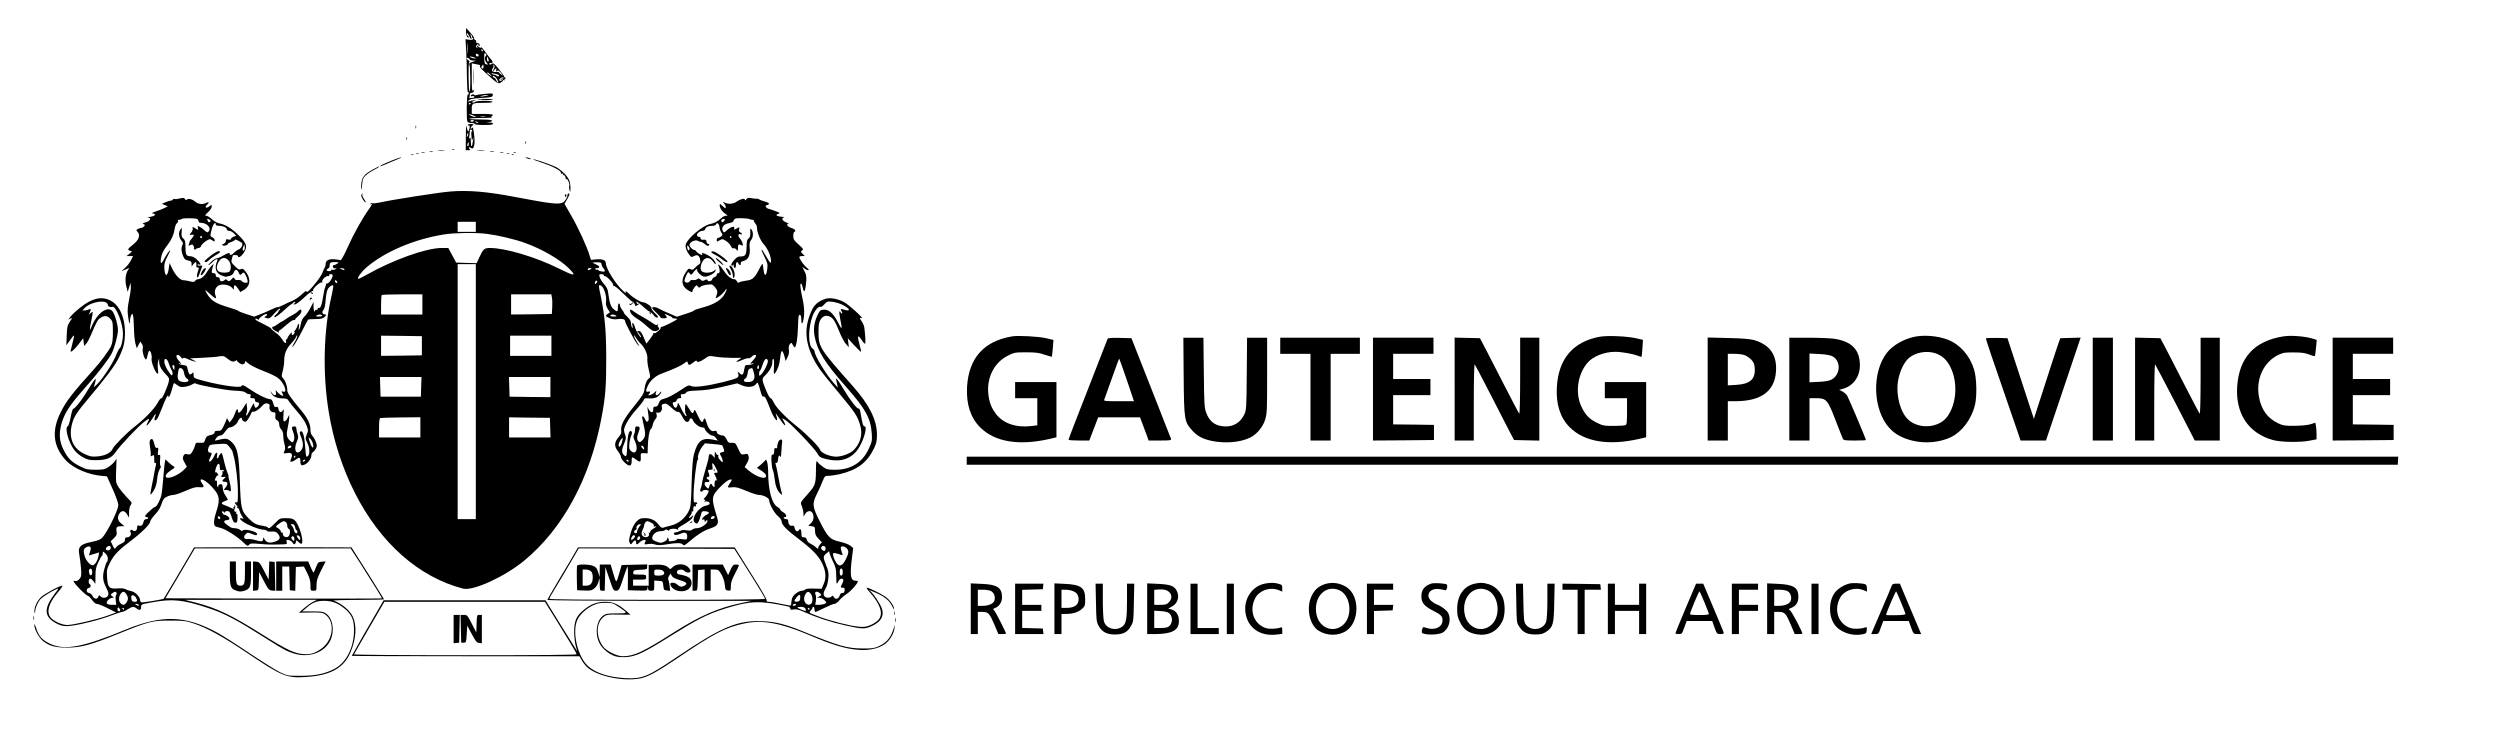 <?xml version="1.0" standalone="no"?>
<!DOCTYPE svg PUBLIC "-//W3C//DTD SVG 20010904//EN"
 "http://www.w3.org/TR/2001/REC-SVG-20010904/DTD/svg10.dtd">
<svg version="1.0" xmlns="http://www.w3.org/2000/svg"
 width="2480pt" height="744pt" viewBox="0 0 2480 744"
 preserveAspectRatio="xMidYMid meet">

<g transform="translate(0,744) scale(0.1,-0.1)"
fill="#000000" stroke="none">
<path d="M4623 7128 c-2 -19 4 -43 12 -54 8 -10 15 -14 15 -7 0 6 -4 15 -10
18 -5 3 -10 14 -10 23 1 10 10 0 21 -20 11 -21 21 -38 24 -38 6 0 -3 40 -12
54 -4 7 0 3 9 -7 10 -11 15 -24 11 -30 -3 -6 -1 -7 5 -3 8 5 10 2 6 -8 -4 -12
-15 -14 -41 -10 l-35 5 7 -128 c4 -70 7 -190 7 -265 1 -76 5 -135 10 -132 4 3
8 -2 8 -10 0 -9 -4 -16 -10 -16 -11 0 -14 -237 -4 -264 4 -10 18 -16 40 -16
19 0 34 -4 34 -10 0 -6 37 -10 90 -10 67 0 90 3 90 13 0 9 -12 12 -37 11 -38
-3 -38 -3 -5 4 70 15 30 27 -87 27 -66 0 -114 3 -108 7 7 4 64 8 127 8 78 0
110 3 100 10 -10 6 -11 10 -2 10 6 0 12 5 12 10 0 6 -42 10 -105 10 l-105 0 0
49 c0 58 5 61 128 61 53 0 81 4 77 10 -8 14 -158 13 -172 -1 -6 -6 -17 -9 -25
-6 -8 3 -4 9 12 16 l25 11 -25 -4 c-14 -2 -34 -7 -45 -11 -19 -7 -19 -7 -4 9
13 14 41 19 125 24 99 6 109 9 112 27 3 20 0 21 -77 14 -44 -4 -84 -10 -90
-13 -5 -4 -12 -2 -16 3 -6 11 -35 3 -35 -10 0 -4 6 -6 14 -3 8 3 17 1 21 -5 3
-7 -2 -11 -14 -11 -10 0 -25 -2 -33 -3 -7 -2 -10 -2 -5 0 4 3 7 16 7 29 0 17
6 24 20 24 12 0 20 7 20 18 0 14 -2 15 -10 2 -7 -10 -10 32 -10 129 l0 143 28
-6 c15 -4 35 -8 44 -9 10 -1 14 -5 9 -10 -9 -9 14 -34 113 -121 63 -55 69 -58
92 -46 13 8 24 17 24 22 0 5 5 6 12 2 7 -4 8 -3 4 4 -4 7 -1 12 6 12 10 0 10
2 0 9 -8 4 -13 11 -13 15 1 3 -22 36 -51 71 -35 44 -55 62 -62 55 -13 -13 -39
-13 -31 0 4 6 10 8 15 5 16 -10 22 16 8 28 -8 7 -35 41 -59 76 -24 34 -45 58
-47 51 -3 -7 -11 -5 -25 7 -20 17 -20 17 -13 -2 6 -16 5 -18 -5 -7 -11 10 -10
16 5 30 11 9 16 12 12 5 -3 -6 -1 -15 5 -18 7 -5 10 0 7 11 -2 11 -11 18 -22
17 -11 0 -15 4 -12 12 2 7 -2 16 -10 19 -9 3 -13 10 -10 15 3 5 -13 30 -37 56
l-42 47 -2 -34z m14 -210 c-2 -24 -4 -5 -4 42 0 47 2 66 4 43 2 -24 2 -62 0
-85z m153 22 c0 -5 -2 -10 -4 -10 -3 0 -8 5 -11 10 -3 6 -1 10 4 10 6 0 11 -4
11 -10z m30 -54 c-15 -15 -12 -47 8 -69 16 -19 16 -19 -3 -16 -17 4 -20 13
-21 62 -1 48 1 56 13 46 10 -9 11 -15 3 -23z m-72 6 c2 -7 -3 -12 -12 -12 -9
0 -16 7 -16 16 0 17 22 14 28 -4z m-43 -22 l20 -9 -20 0 c-11 0 -27 4 -35 9
-13 9 -13 10 0 9 8 0 24 -4 35 -9z m144 -32 c1 -5 -3 -8 -9 -8 -5 0 -10 12 -9
28 0 24 1 25 9 7 5 -11 9 -23 9 -27z m-189 11 c0 -5 15 -9 33 -10 32 -1 32 -1
5 -9 -39 -12 -49 -20 -41 -33 10 -16 12 -267 2 -267 -12 0 -16 284 -4 293 6 4
3 11 -7 18 -22 12 -24 31 -3 23 8 -4 15 -10 15 -15z m137 -69 c2 -20 -8 -26
-20 -13 -4 3 -2 12 4 20 15 17 14 17 16 -7z m104 -18 c-14 -26 -14 -43 0 -19
5 9 14 17 19 17 5 0 6 -8 3 -17 -5 -15 -4 -16 8 -7 11 9 19 5 38 -18 23 -29
23 -30 3 -17 -12 8 -22 17 -22 21 0 4 -14 6 -31 4 -34 -4 -49 15 -29 39 6 8 8
20 4 27 -5 10 -4 10 5 2 10 -9 10 -17 2 -32z m-35 -64 l19 -21 -27 18 c-29 18
-34 25 -20 25 5 0 17 -10 28 -22z m81 -2 c4 -3 3 -9 0 -13 -4 -4 -13 -1 -19 5
-7 7 -20 12 -29 12 -10 0 -20 4 -23 9 -6 9 61 -3 71 -13z m-13 -47 c8 -16 11
-29 7 -29 -4 0 -13 11 -19 25 -6 14 -16 25 -22 25 -5 0 -10 4 -10 10 0 18 30
-2 44 -31z m50 0 c-12 -13 -21 -16 -28 -9 -7 7 -4 14 9 24 27 19 40 8 19 -15z
m-159 -159 c-16 -4 -39 -8 -50 -8 -16 0 -15 2 5 8 14 4 36 8 50 8 22 0 22 -1
-5 -8z m-155 -74 c0 -3 -4 -8 -10 -11 -5 -3 -10 -1 -10 4 0 6 5 11 10 11 6 0
10 -2 10 -4z m25 -121 c32 -11 35 -14 15 -14 -14 0 -34 6 -44 14 -24 18 -21
18 29 0z m118 -12 c-13 -2 -33 -2 -45 0 -13 2 -3 4 22 4 25 0 35 -2 23 -4z
m-113 -42 c0 -6 -9 -9 -19 -8 -11 0 -17 5 -15 9 7 11 34 10 34 -1z m41 -19
c-7 -2 -18 1 -23 6 -8 8 -4 9 13 5 13 -4 18 -8 10 -11z"/>
<path d="M4969 6653 c-13 -16 -12 -17 4 -4 9 7 17 15 17 17 0 8 -8 3 -21 -13z"/>
<path d="M4694 6680 c0 -69 1 -97 3 -62 2 34 2 90 0 125 -2 34 -3 6 -3 -63z"/>
<path d="M4740 6454 c58 -8 150 -8 150 -1 0 4 -39 6 -87 6 -49 -1 -77 -3 -63
-5z"/>
<path d="M4621 6083 l-1 -133 28 0 c20 0 23 3 12 10 -8 5 -11 12 -7 16 3 4 13
2 20 -4 25 -21 40 27 33 105 -9 89 -15 110 -27 92 -7 -12 -9 -12 -9 0 0 8 8
20 18 27 15 12 14 13 -15 14 -18 0 -33 -5 -33 -11 0 -5 5 -7 10 -4 12 7 12
-21 1 -50 -7 -16 -10 -12 -19 25 -8 39 -10 27 -11 -87z m61 58 c-5 -3 -8 -17
-7 -31 1 -14 3 -34 4 -45 l2 -20 10 20 c7 15 8 13 3 -10 -4 -16 -7 -38 -8 -47
0 -10 -4 -18 -8 -18 -4 0 -8 21 -8 48 0 36 -3 44 -11 32 -8 -12 -9 -10 -5 10
3 14 6 37 6 52 0 21 4 26 16 21 9 -3 11 -9 6 -12z m-39 -41 c-3 -12 -8 -19
-11 -16 -5 6 5 36 12 36 2 0 2 -9 -1 -20z m7 -90 c0 -11 -4 -20 -9 -20 -5 0
-7 9 -4 20 3 11 7 20 9 20 2 0 4 -9 4 -20z"/>
<path d="M4122 6180 c0 -14 2 -19 5 -12 2 6 2 18 0 25 -3 6 -5 1 -5 -13z"/>
<path d="M4031 6064 c0 -11 3 -14 6 -6 3 7 2 16 -1 19 -3 4 -6 -2 -5 -13z"/>
<path d="M5211 6024 c0 -11 3 -14 6 -6 3 7 2 16 -1 19 -3 4 -6 -2 -5 -13z"/>
<path d="M4488 5953 c7 -3 16 -2 19 1 4 3 -2 6 -13 5 -11 0 -14 -3 -6 -6z"/>
<path d="M4348 5943 c18 -2 45 -2 60 0 15 2 0 4 -33 4 -33 0 -45 -2 -27 -4z"/>
<path d="M4738 5943 c17 -2 47 -2 65 0 17 2 3 4 -33 4 -36 0 -50 -2 -32 -4z"/>
<path d="M4263 5933 c9 -2 23 -2 30 0 6 3 -1 5 -18 5 -16 0 -22 -2 -12 -5z"/>
<path d="M4863 5933 c9 -2 25 -2 35 0 9 3 1 5 -18 5 -19 0 -27 -2 -17 -5z"/>
<path d="M4183 5923 c9 -2 23 -2 30 0 6 3 -1 5 -18 5 -16 0 -22 -2 -12 -5z"/>
<path d="M4963 5923 c9 -2 23 -2 30 0 6 3 -1 5 -18 5 -16 0 -22 -2 -12 -5z"/>
<path d="M5098 5923 c7 -3 16 -2 19 1 4 3 -2 6 -13 5 -11 0 -14 -3 -6 -6z"/>
<path d="M4128 5913 c6 -2 18 -2 25 0 6 3 1 5 -13 5 -14 0 -19 -2 -12 -5z"/>
<path d="M5028 5913 c6 -2 18 -2 25 0 6 3 1 5 -13 5 -14 0 -19 -2 -12 -5z"/>
<path d="M4078 5903 c6 -2 18 -2 25 0 6 3 1 5 -13 5 -14 0 -19 -2 -12 -5z"/>
<path d="M5078 5903 c7 -3 16 -2 19 1 4 3 -2 6 -13 5 -11 0 -14 -3 -6 -6z"/>
<path d="M3885 5847 c-81 -33 -127 -56 -112 -57 4 0 29 10 55 21 26 12 74 32
107 45 33 13 53 23 45 23 -8 0 -51 -14 -95 -32z"/>
<path d="M5225 5870 c11 -5 27 -9 35 -9 9 0 8 4 -5 9 -11 5 -27 9 -35 9 -9 0
-8 -4 5 -9z"/>
<path d="M5365 5830 c117 -39 200 -82 199 -102 -1 -11 4 -14 14 -11 11 5 13 3
7 -7 -5 -8 -4 -11 2 -7 11 7 28 -20 24 -36 -1 -5 3 -6 8 -3 11 7 35 -49 28
-68 -3 -8 -2 -27 3 -43 7 -25 8 -23 9 20 1 26 -5 62 -13 80 -18 43 -78 102
-129 129 -50 25 -204 78 -226 78 -9 -1 25 -14 74 -30z"/>
<path d="M3700 5759 c-88 -48 -110 -76 -116 -144 -3 -33 -2 -57 1 -54 3 3 7
30 9 60 4 46 10 58 38 82 18 16 54 40 81 53 26 13 47 27 47 29 0 7 0 7 -60
-26z"/>
<path d="M4465 5540 c-106 -8 -573 -81 -688 -107 -37 -8 -74 -12 -82 -9 -8 3
-17 0 -21 -6 -4 -7 -3 -8 4 -4 20 12 13 -5 -21 -53 -63 -87 -151 -246 -209
-376 -37 -83 -63 -128 -71 -126 -6 3 -35 7 -63 9 -57 4 -84 -13 -84 -52 0 -12
-4 -26 -9 -32 -5 -5 -14 -25 -20 -44 -6 -20 -38 -69 -72 -110 -63 -78 -89
-101 -89 -78 0 7 -21 -8 -47 -33 -27 -25 -68 -53 -93 -63 -25 -10 -67 -29 -93
-43 -27 -14 -51 -23 -53 -20 -3 3 -32 -8 -64 -24 -32 -15 -83 -38 -113 -49
l-56 -21 -77 25 c-43 14 -80 29 -83 34 -3 4 -48 20 -99 35 -133 39 -178 71
-222 157 -9 18 1 12 38 -22 59 -55 75 -60 60 -20 -15 38 -3 78 27 98 33 21
108 11 135 -19 l20 -21 0 22 c0 32 16 27 42 -12 l22 -33 34 20 c68 40 74 117
15 187 -20 24 -28 28 -43 20 -16 -8 -26 -3 -59 29 -37 37 -39 42 -31 73 6 18
10 34 10 35 0 2 11 3 25 3 14 0 25 -4 25 -10 0 -23 31 -7 55 27 42 63 35 94
-37 169 -68 71 -142 118 -201 128 -23 4 -52 21 -75 42 -20 19 -45 34 -56 34
-17 0 -14 6 17 34 22 20 37 43 37 56 0 22 -1 22 -18 7 -20 -18 -42 -22 -42 -8
0 5 7 14 15 21 25 21 17 31 -13 16 -33 -17 -79 -11 -107 15 -26 23 -71 34 -80
19 -5 -8 -11 -6 -19 5 -10 14 -18 15 -50 7 -21 -6 -43 -9 -51 -6 -7 3 -16 1
-20 -5 -3 -6 -13 -11 -21 -11 -8 0 -31 -7 -52 -16 l-37 -16 30 -12 30 -13 -30
-15 c-16 -8 -55 -24 -85 -34 -42 -14 -49 -19 -32 -22 37 -6 19 -26 -29 -33
-24 -3 -34 -7 -21 -7 38 -3 23 -35 -22 -47 -31 -9 -36 -13 -22 -18 15 -6 16
-10 6 -22 -7 -8 -19 -15 -27 -15 -8 0 -23 -5 -34 -11 -20 -10 -20 -12 -4 -29
30 -33 13 -81 -45 -126 -55 -44 -60 -53 -28 -62 21 -5 21 -6 -8 -29 l-29 -23
33 0 32 0 -21 -42 c-12 -24 -38 -58 -58 -75 l-36 -33 39 16 39 16 -15 -24
c-23 -36 -30 -106 -14 -163 l13 -50 14 45 14 45 3 -36 c2 -20 -6 -78 -17 -130
-15 -75 -18 -109 -11 -163 9 -73 20 -99 20 -47 0 18 5 42 12 54 12 22 12 21
19 -8 4 -16 7 -73 8 -125 1 -52 7 -117 14 -145 l14 -50 17 34 18 33 15 -22
c10 -14 13 -32 9 -51 -6 -32 20 -112 34 -104 5 3 11 23 15 45 4 22 11 40 16
40 15 0 29 -47 23 -78 -6 -30 34 -133 56 -147 10 -6 12 3 7 41 -4 27 -3 63 2
79 l9 30 1 -35 c1 -40 24 -81 70 -128 28 -28 32 -37 26 -65 -12 -53 -67 -180
-74 -168 -4 6 -21 -15 -38 -47 -33 -59 -126 -155 -223 -231 -82 -63 -208 -191
-223 -224 -16 -39 -77 -69 -153 -75 -55 -4 -71 -1 -128 26 -127 60 -166 186
-106 344 16 40 55 96 134 189 195 232 276 341 316 423 48 100 59 148 60 252 0
145 -56 268 -143 312 -89 47 -186 24 -302 -70 -41 -32 -84 -73 -96 -90 l-22
-30 22 12 c21 10 20 8 -6 -31 -25 -38 -28 -53 -31 -138 l-4 -96 33 45 c40 56
38 54 43 49 2 -2 -5 -35 -15 -74 -10 -38 -19 -74 -19 -78 0 -19 40 17 81 70
l44 58 5 -38 5 -39 21 24 c11 12 30 46 41 73 65 153 72 165 105 185 38 23 64
19 96 -16 20 -23 22 -35 22 -127 0 -77 -5 -112 -19 -142 -18 -39 -105 -158
-162 -220 -221 -245 -283 -324 -339 -439 -90 -183 -73 -334 53 -472 74 -81
229 -146 370 -156 l38 -3 56 -125 c33 -74 56 -139 57 -160 0 -38 -73 -197
-132 -287 -36 -55 -47 -61 -157 -84 -82 -18 -110 -46 -101 -102 18 -111 26
-203 21 -228 -7 -32 -40 -60 -61 -52 -30 11 -11 -20 50 -82 35 -36 70 -65 77
-65 8 -1 26 -19 41 -40 18 -26 36 -40 50 -41 13 0 61 -19 107 -43 l83 -42 -88
-32 c-111 -39 -338 -92 -396 -92 -53 0 -137 38 -166 75 -44 56 -19 141 72 249
31 36 51 66 45 66 -30 0 -181 -82 -216 -117 -40 -40 -70 -113 -60 -149 3 -13
5 -10 6 9 1 37 27 96 54 125 22 23 106 76 159 99 24 11 22 6 -22 -51 -110
-146 -103 -228 25 -293 37 -19 63 -25 107 -24 76 2 320 61 433 106 49 19 98
35 107 35 9 0 34 11 54 25 42 28 61 31 88 10 30 -23 46 -18 46 13 0 27 2 28
98 45 210 40 316 29 566 -54 167 -55 281 -116 586 -309 155 -99 201 -124 270
-144 166 -49 332 26 371 168 25 91 2 188 -55 229 -27 19 -43 22 -134 22 l-104
0 39 33 c63 56 104 72 180 72 81 0 144 -26 214 -88 61 -54 81 -105 81 -204 0
-167 -76 -319 -189 -380 -93 -51 -194 -72 -338 -72 -128 0 -131 0 -206 35 -41
20 -179 106 -306 191 -127 86 -269 176 -315 201 -318 173 -546 181 -912 31
-427 -176 -606 -209 -751 -139 -80 38 -112 76 -138 160 -11 34 -16 42 -16 25
-1 -41 44 -124 85 -158 61 -50 123 -67 244 -66 137 1 230 26 507 138 304 123
336 131 513 130 131 0 153 -3 230 -28 135 -45 288 -129 533 -294 341 -229 391
-250 577 -238 249 15 382 89 448 247 56 135 64 265 20 356 -27 59 -117 132
-187 154 -14 4 92 8 237 8 144 1 262 3 262 6 0 2 -73 119 -161 260 l-162 255
-318 1 c-389 1 -314 1 -821 0 l-423 -1 -51 -88 c-77 -132 -246 -417 -250 -421
-7 -7 -210 -41 -221 -36 -7 2 -13 12 -13 21 0 33 -48 83 -88 90 -20 4 -45 12
-55 19 -12 8 -40 11 -80 8 -85 -7 -100 10 -105 114 -4 68 -2 80 29 141 38 76
87 127 204 215 108 81 195 167 195 192 0 11 22 43 48 71 33 35 53 67 65 106
15 45 24 58 53 71 19 10 47 17 63 17 15 0 70 18 122 41 76 33 102 40 137 36
45 -5 52 4 27 37 -21 27 -19 47 3 39 32 -11 83 -54 122 -105 50 -62 52 -105
13 -223 -26 -82 -26 -132 0 -139 7 -2 30 -9 52 -15 48 -13 164 -87 221 -143
37 -36 42 -38 55 -22 12 14 25 16 99 9 47 -5 105 -7 130 -7 25 1 69 2 98 2 49
1 52 2 46 24 -5 21 -3 23 21 19 14 -3 30 -14 36 -24 13 -25 26 -24 34 2 l7 21
22 -21 c12 -12 26 -18 29 -14 25 24 -26 193 -68 231 -21 18 -38 22 -87 22 -60
0 -62 -1 -110 -50 -49 -50 -62 -58 -72 -41 -3 5 -27 12 -53 16 -62 9 -89 24
-140 77 -69 71 -74 91 -83 357 -10 278 -24 346 -87 401 -37 33 -55 35 -142 13
-23 -6 -23 -5 -6 21 10 15 27 26 40 26 15 0 32 13 50 40 15 22 34 40 42 40 29
0 71 30 83 59 13 32 40 50 40 26 0 -8 9 -19 19 -25 16 -8 23 -5 40 19 11 15
25 41 31 56 7 18 15 25 25 21 14 -5 65 30 96 68 22 26 73 15 64 -14 -9 -28 12
-60 38 -60 20 0 22 -4 19 -34 -3 -27 0 -37 17 -45 14 -8 21 -21 21 -41 0 -17
9 -39 20 -50 13 -13 20 -33 20 -60 0 -22 5 -60 12 -84 9 -34 9 -51 0 -70 -12
-26 -12 -26 27 -20 44 7 57 -9 41 -52 -6 -14 -10 -27 -10 -30 0 -11 30 -2 53
16 36 28 47 25 47 -14 0 -44 12 -51 50 -31 31 16 60 61 60 93 0 11 6 22 13 25
6 3 19 18 29 33 14 25 14 34 3 67 -7 22 -23 49 -34 61 -14 15 -21 35 -21 63 0
58 -29 117 -97 198 -100 119 -133 167 -133 194 0 41 -18 92 -39 115 -19 20
-20 25 -6 76 8 30 15 78 15 106 0 65 20 114 70 168 22 23 44 53 49 67 7 18 10
19 10 6 1 -9 -10 -35 -24 -57 -14 -22 -25 -43 -25 -47 1 -19 45 51 96 152 30
60 57 111 60 114 3 3 36 6 75 6 57 1 73 5 91 23 17 17 19 22 7 22 -29 0 -40
22 -22 43 12 13 20 45 24 103 4 52 13 94 23 110 18 26 43 41 52 31 3 -3 -4
-47 -16 -98 -80 -340 -91 -775 -29 -1152 46 -285 136 -563 260 -807 252 -497
633 -834 1072 -949 100 -26 414 118 607 277 386 319 655 817 768 1422 38 198
47 317 46 585 0 270 -13 414 -54 617 -24 114 -23 108 -7 108 33 -1 69 -102 59
-168 -3 -21 3 -43 17 -66 l22 -35 -20 -13 c-29 -18 -26 -27 16 -44 24 -11 51
-14 78 -10 44 7 75 0 75 -16 0 -21 103 -214 127 -238 22 -23 22 -20 -6 24 -17
28 -31 57 -31 65 1 9 9 0 19 -19 11 -19 31 -45 45 -57 39 -34 74 -112 68 -152
-2 -18 4 -67 14 -108 17 -68 17 -76 3 -86 -24 -18 -37 -49 -45 -105 -6 -45
-17 -64 -104 -172 -101 -124 -137 -194 -127 -247 3 -18 -4 -34 -25 -58 -44
-51 -47 -91 -9 -139 17 -21 31 -48 31 -58 0 -27 65 -90 87 -86 12 2 18 13 19
33 1 56 2 57 37 31 47 -36 56 -33 54 17 -2 42 -2 42 33 41 l35 -1 1 56 c2 90
16 175 30 184 7 4 16 24 20 44 4 19 15 44 26 55 13 13 16 26 12 45 -6 22 -4
25 9 20 25 -9 50 21 43 54 -4 23 -1 28 20 33 21 6 35 -1 76 -39 29 -28 55 -44
63 -41 10 3 22 -7 35 -32 30 -57 46 -73 64 -66 9 3 16 12 16 20 0 21 28 17 35
-6 9 -28 63 -70 91 -70 13 0 24 -4 24 -9 0 -20 53 -71 73 -71 12 0 30 -12 40
-26 l19 -25 -39 8 c-119 25 -161 -5 -199 -144 -11 -41 -18 -126 -23 -288 -6
-212 -8 -234 -30 -277 -33 -69 -102 -124 -176 -142 -33 -7 -67 -17 -77 -21
-11 -4 -23 3 -40 25 -35 48 -78 70 -138 70 -46 0 -56 -4 -85 -33 -22 -22 -40
-56 -54 -101 -23 -76 -25 -94 -11 -116 8 -13 12 -12 25 8 20 27 35 28 35 2 0
-24 13 -26 31 -4 15 18 50 34 62 27 4 -2 2 -14 -4 -25 -11 -20 -9 -21 29 -15
22 4 54 2 72 -5 26 -8 52 -8 114 2 102 17 147 16 161 -3 9 -13 21 -6 73 39 75
64 138 103 207 125 65 22 78 46 59 108 -60 192 -58 207 28 297 33 35 73 67 89
73 34 12 36 6 9 -34 -28 -42 -26 -45 23 -39 34 5 59 -2 139 -35 54 -23 111
-41 128 -41 43 0 100 -30 100 -52 0 -35 51 -127 86 -157 22 -17 37 -39 38 -55
4 -36 49 -82 171 -174 131 -100 193 -164 229 -236 39 -78 45 -148 17 -210
l-20 -47 -76 2 c-48 2 -79 -1 -87 -9 -7 -7 -21 -12 -32 -12 -28 0 -76 -33 -92
-62 -8 -13 -13 -38 -14 -56 0 -28 -3 -32 -22 -28 -93 20 -184 36 -204 36 -16
0 -22 4 -18 14 3 7 -54 108 -127 222 -72 115 -145 230 -161 257 l-30 47 -777
0 -777 0 -23 -40 c-12 -22 -80 -138 -152 -257 -71 -119 -129 -220 -129 -225 0
-4 456 -8 1013 -9 l1012 0 -110 -23 c-220 -47 -403 -126 -655 -286 -312 -199
-401 -240 -512 -240 -57 0 -159 50 -193 94 -77 101 -73 241 8 300 26 19 42 21
145 19 l117 -1 -40 35 c-77 68 -133 93 -206 93 -85 0 -141 -20 -210 -74 -82
-64 -104 -115 -103 -231 1 -49 9 -112 17 -138 9 -27 13 -46 10 -43 -3 3 -74
117 -158 253 l-153 248 -803 0 -803 0 -29 -50 c-79 -134 -287 -497 -287 -501
0 -2 508 -4 1129 -4 l1129 0 26 -44 c14 -24 39 -55 56 -69 104 -88 353 -139
521 -107 77 15 168 64 373 203 359 243 474 303 659 342 178 38 354 7 635 -111
242 -103 372 -142 506 -151 98 -7 191 14 251 55 50 35 93 104 99 162 3 25 3
36 0 25 -31 -115 -70 -166 -159 -207 -43 -19 -66 -22 -160 -21 -152 1 -238 26
-580 166 -175 72 -274 98 -402 104 -254 13 -409 -52 -864 -359 -285 -193 -340
-215 -514 -205 -158 10 -282 50 -359 117 -106 94 -164 344 -107 463 27 55 87
110 156 143 38 18 67 24 121 24 67 0 76 -3 132 -40 95 -64 95 -65 -21 -65 -90
0 -106 -3 -133 -22 -67 -48 -85 -177 -38 -271 28 -57 93 -111 158 -132 24 -8
67 -11 113 -8 91 6 179 47 423 201 282 176 378 225 557 281 246 77 341 80 621
20 12 -2 22 -12 22 -20 0 -13 7 -15 33 -10 25 5 50 -1 93 -20 131 -59 274
-106 424 -139 170 -38 193 -38 272 1 81 41 110 97 87 166 -15 45 -80 144 -112
171 -21 16 -20 16 18 1 112 -45 169 -88 196 -149 10 -22 19 -34 19 -27 0 31
-43 93 -86 122 -47 33 -165 90 -185 90 -6 0 5 -18 25 -40 109 -121 142 -218
92 -277 -14 -17 -49 -41 -78 -53 -44 -19 -64 -22 -118 -17 -90 8 -289 59 -403
103 -94 35 -95 36 -76 55 10 10 19 24 19 29 0 6 5 10 10 10 6 0 10 -11 10 -25
0 -14 5 -25 10 -25 6 0 46 18 90 40 44 22 88 40 99 40 11 0 33 16 48 35 15 19
49 48 75 65 42 28 108 102 108 122 0 4 -11 8 -25 8 -47 0 -55 52 -33 227 l12
96 -27 23 c-16 13 -57 29 -104 40 -100 22 -121 44 -202 205 -73 146 -75 171
-28 267 19 37 44 93 56 125 23 55 24 57 62 57 21 0 68 7 104 15 183 43 280
117 350 266 20 43 25 70 25 129 -1 144 -76 295 -240 480 -330 372 -339 387
-340 535 0 71 4 96 19 122 24 38 53 49 92 33 34 -15 55 -48 98 -156 18 -45 46
-96 62 -115 l30 -34 -5 45 -6 45 62 -68 c35 -37 66 -67 69 -67 4 0 -2 30 -13
68 -25 90 -19 108 16 55 16 -24 32 -43 37 -43 8 0 5 67 -6 158 -2 18 -13 45
-24 61 -26 35 -26 42 -3 35 31 -10 -130 137 -178 161 -64 33 -139 45 -183 30
-67 -23 -105 -54 -131 -108 -75 -155 -74 -302 4 -465 45 -94 77 -139 276 -377
149 -179 172 -214 199 -309 24 -84 2 -169 -63 -238 -32 -35 -119 -68 -177 -68
-63 0 -152 38 -160 69 -7 28 -133 155 -236 237 -106 84 -201 183 -223 232 -10
23 -25 42 -32 42 -6 0 -25 33 -42 73 -44 108 -46 120 -17 147 47 44 78 99 77
135 -1 19 3 35 9 35 7 0 10 -27 7 -80 -3 -70 -1 -78 10 -63 28 37 46 90 52
152 3 36 10 66 16 68 7 2 17 -18 25 -47 l13 -51 19 37 c13 26 17 48 13 74 -4
25 -1 43 10 56 9 12 17 15 20 8 3 -6 11 -20 18 -30 13 -17 15 -15 26 26 7 25
14 95 16 157 1 62 5 117 9 123 12 20 25 -2 25 -43 0 -67 21 -29 27 49 3 49 -1
96 -16 164 -22 100 -27 155 -12 146 5 -3 12 -22 15 -41 10 -50 22 -43 30 18
10 84 7 110 -15 151 l-20 38 23 -16 c35 -25 58 -19 25 6 -29 21 -77 89 -77
108 0 5 12 10 27 10 l27 0 -21 22 c-20 20 -21 22 -5 34 15 11 11 17 -36 59
-46 41 -52 51 -52 86 0 21 5 39 10 39 6 0 10 6 10 13 0 8 -18 19 -40 26 -37
11 -56 40 -27 42 6 0 -4 6 -23 13 -38 14 -52 42 -23 49 10 3 2 5 -17 6 -19 1
-42 6 -50 11 -12 7 -10 11 10 18 22 8 20 11 -33 30 -32 12 -62 22 -66 22 -5 0
-14 6 -20 14 -10 11 -8 16 8 21 33 10 25 23 -21 36 -24 6 -48 15 -55 21 -6 5
-17 8 -25 7 -7 -2 -30 0 -51 5 -32 6 -41 4 -53 -11 -9 -12 -13 -14 -14 -4 0
18 -45 7 -83 -20 -32 -23 -83 -27 -117 -9 -24 13 -25 12 -7 -7 9 -11 17 -28
17 -38 0 -16 -4 -15 -30 10 -26 25 -30 26 -30 9 1 -29 23 -63 56 -85 27 -18
28 -19 6 -19 -13 0 -34 -11 -48 -25 -30 -30 -68 -50 -111 -58 -71 -14 -224
-142 -239 -201 -7 -29 6 -67 36 -106 17 -22 21 -23 43 -11 36 19 55 8 63 -35
5 -30 3 -39 -12 -47 -10 -6 -28 -21 -40 -34 -19 -20 -26 -23 -43 -13 -19 9
-24 6 -51 -37 -47 -73 -37 -135 27 -173 40 -23 43 -24 43 -7 0 6 9 23 20 37
19 23 21 24 33 8 12 -15 15 -15 28 -2 9 8 38 17 65 20 48 6 52 5 78 -26 27
-33 28 -46 9 -96 -6 -17 -3 -16 28 3 19 12 44 36 57 54 30 43 28 18 -3 -34
-32 -56 -107 -100 -217 -128 -48 -13 -85 -26 -83 -29 2 -4 -35 -19 -83 -34
l-87 -28 -75 32 c-41 17 -89 39 -107 50 -29 17 -63 18 -63 3 0 -3 20 -25 44
-48 25 -23 43 -44 41 -47 -7 -6 46 -8 57 -2 5 3 2 14 -8 25 -16 18 -15 18 25
2 22 -9 41 -20 41 -25 0 -4 12 -8 27 -8 17 0 23 -4 17 -9 -14 -14 -137 -74
-151 -74 -6 0 -10 -3 -8 -7 7 -12 -53 -63 -64 -55 -7 3 -10 3 -9 -2 2 -4 -13
-29 -33 -55 l-36 -47 -27 62 c-20 47 -31 63 -46 63 -24 0 -24 2 0 -26 11 -13
20 -28 20 -33 0 -21 -51 59 -60 95 -14 49 -35 63 -25 17 4 -25 3 -30 -4 -19
-6 8 -11 28 -11 44 0 20 -11 39 -35 62 -19 18 -35 36 -35 41 0 4 -9 19 -20 33
-11 14 -20 33 -20 43 0 9 -4 17 -10 17 -5 0 -10 -18 -10 -40 0 -46 -5 -48 -42
-17 -28 22 -42 65 -54 160 -4 36 -14 58 -40 87 -19 21 -39 52 -44 69 -8 29 -7
31 16 31 13 0 24 -4 24 -10 0 -5 6 -10 13 -10 20 0 89 -78 81 -91 -4 -8 -3 -9
4 -5 7 4 46 -27 93 -74 46 -44 85 -80 89 -80 11 0 38 -38 32 -46 -4 -3 3 -1
16 5 12 6 22 14 22 17 0 3 -4 3 -9 0 -5 -3 -12 1 -15 10 -6 15 -4 15 16 2 13
-9 41 -32 62 -52 22 -20 44 -36 49 -36 4 0 6 -4 2 -9 -3 -5 0 -13 6 -17 8 -4
9 -3 5 4 -15 24 12 11 28 -13 9 -14 23 -25 31 -25 22 0 19 8 -21 46 -19 19
-34 40 -31 47 4 14 -54 57 -77 57 -28 0 -100 42 -144 84 -29 27 -41 34 -36 21
6 -18 4 -17 -20 5 -79 71 -176 227 -176 281 0 28 -37 42 -95 36 l-52 -5 -13
40 c-25 87 -113 278 -180 394 l-70 122 25 43 c27 48 30 59 15 59 -5 0 -10 -6
-10 -13 0 -26 -25 -66 -48 -77 -45 -20 -120 -11 -462 54 -285 55 -474 71 -655
56z m-2507 -273 c6 -5 12 -15 12 -23 0 -8 8 -14 19 -14 64 0 111 -49 81 -86
-12 -13 -16 -12 -39 9 -14 14 -37 30 -50 37 -22 11 -23 11 -18 -9 6 -25 4 -26
-29 -4 -25 16 -26 16 -22 -4 1 -12 -6 -31 -17 -43 -15 -17 -16 -21 -5 -20 38
6 41 -1 16 -31 -14 -17 -26 -34 -26 -39 0 -5 -3 -16 -7 -25 -5 -15 -3 -16 15
-6 18 9 23 8 32 -9 6 -11 8 -20 5 -20 -4 0 -3 -5 1 -11 4 -8 9 -8 17 0 6 6 19
11 28 11 10 0 21 9 24 20 4 12 24 32 46 47 37 24 40 25 64 9 23 -15 25 -15 25
1 0 10 -10 23 -22 28 -25 11 -25 15 -6 87 12 45 38 74 38 43 0 -10 10 -15 29
-15 42 0 81 -17 81 -35 0 -9 9 -15 23 -15 13 0 34 -11 47 -25 l23 -24 -27 -10
c-14 -6 -26 -16 -26 -22 0 -7 -9 -9 -25 -5 -21 5 -25 3 -25 -14 0 -12 -9 -24
-22 -29 -14 -5 -18 -10 -10 -15 14 -9 52 2 52 14 0 5 16 14 35 20 19 6 35 16
35 21 0 9 33 -6 68 -29 18 -12 -4 -59 -32 -68 -12 -4 -31 -17 -43 -30 -23 -25
-43 -31 -43 -14 0 17 -21 11 -69 -17 -25 -15 -53 -26 -61 -25 -8 1 -32 -14
-53 -33 -21 -19 -34 -35 -28 -35 5 0 23 14 39 30 34 34 58 40 47 13 -30 -69
-16 -119 37 -143 23 -10 46 -17 52 -15 6 2 23 6 37 9 17 4 31 16 39 35 14 34
32 32 49 -6 11 -24 13 -25 31 -8 17 16 19 15 33 -7 8 -12 18 -37 21 -53 6 -28
4 -31 -19 -30 -14 0 -30 7 -35 15 -6 9 -21 14 -38 12 -21 -2 -31 2 -36 14 -6
16 -8 15 -27 -4 -23 -25 -30 -27 -47 -10 -9 9 -15 9 -24 0 -19 -19 -48 -15
-48 8 0 13 -7 20 -20 20 -13 0 -20 7 -20 20 0 14 -7 20 -21 20 -18 0 -20 5
-17 28 3 15 9 36 13 47 8 20 8 20 -13 1 -12 -10 -33 -38 -47 -61 -25 -44 -63
-75 -91 -75 -9 0 -22 -7 -28 -16 -10 -13 -19 -14 -52 -5 -21 6 -51 11 -65 11
-33 0 -82 53 -114 122 l-23 49 -8 -57 c-14 -93 -44 -77 -44 24 0 29 10 59 31
98 17 30 29 57 27 60 -5 5 -43 -51 -67 -98 -21 -41 -32 -34 -25 15 8 51 22 80
69 141 39 52 60 101 69 161 3 22 13 45 22 52 9 6 13 16 9 22 -3 7 2 11 14 11
11 0 22 4 25 8 6 10 137 9 154 -1z m5479 -1 c3 -3 15 -6 25 -6 10 0 18 -6 18
-14 0 -7 7 -19 15 -26 8 -7 15 -27 15 -45 0 -41 33 -121 64 -155 37 -41 64
-96 72 -146 9 -61 -4 -53 -51 32 -48 85 -57 76 -12 -13 31 -61 34 -74 28 -122
-8 -70 -28 -78 -36 -14 -3 26 -7 55 -9 63 -1 8 -14 -9 -29 -38 -50 -100 -70
-118 -134 -126 -31 -4 -62 -11 -69 -17 -9 -7 -16 -5 -24 10 -6 12 -17 21 -24
21 -30 0 -70 30 -101 77 -18 27 -40 55 -49 62 -15 13 -16 11 -6 -13 14 -39 12
-66 -5 -66 -8 0 -15 -7 -15 -16 0 -9 -9 -18 -20 -21 -10 -3 -22 -14 -25 -24
-7 -21 -41 -26 -47 -8 -3 9 -10 9 -27 0 -19 -11 -26 -10 -42 5 -15 14 -21 14
-34 4 -8 -7 -26 -10 -39 -8 -15 3 -27 -1 -34 -13 -13 -21 -52 -15 -52 8 0 17
30 83 38 83 2 0 10 -7 17 -16 10 -15 14 -13 34 15 12 17 27 31 32 31 6 0 8 -4
5 -8 -8 -13 37 -59 65 -66 34 -7 113 32 117 59 2 13 0 16 -5 8 -23 -32 -116
-39 -135 -9 -14 20 -8 60 12 94 28 46 74 42 107 -7 13 -19 23 -27 23 -19 0 25
-39 67 -81 88 -42 22 -64 26 -54 10 3 -5 3 -10 0 -10 -13 0 -50 23 -58 36 -4
8 -13 14 -19 14 -18 0 -48 32 -48 51 0 27 58 55 82 40 10 -6 24 -11 31 -11 8
0 24 -9 37 -20 26 -22 36 -25 45 -10 3 6 -1 10 -9 10 -8 0 -16 10 -18 23 -2
17 -9 21 -30 19 -20 -2 -28 2 -28 13 0 8 -6 15 -14 15 -8 0 -18 5 -21 11 -10
16 25 49 52 49 16 0 27 7 30 19 5 20 30 31 74 31 15 0 30 7 33 16 9 23 31 2
34 -32 1 -15 9 -38 18 -52 14 -22 14 -25 -3 -38 -10 -7 -24 -14 -30 -14 -7 0
-13 -9 -13 -21 0 -19 1 -20 28 -3 28 16 30 15 65 -7 20 -13 42 -36 48 -51 7
-17 16 -25 25 -21 8 3 21 -3 29 -13 13 -18 14 -17 15 12 0 39 7 46 33 33 18
-10 19 -9 13 17 -4 16 -17 39 -28 51 -21 23 -16 48 8 39 8 -3 14 -1 14 3 0 5
-7 12 -16 15 -11 4 -15 14 -12 31 5 24 5 24 -25 8 -27 -14 -29 -14 -24 1 11
27 -29 19 -67 -14 -34 -31 -35 -31 -46 -10 -18 33 10 68 61 76 28 5 43 13 46
25 3 10 12 20 22 22 24 6 130 1 138 -7z m-5357 -6 c11 -7 12 -12 3 -21 -8 -8
-14 -6 -22 10 -12 22 -5 27 19 11z m5110 1 c0 -5 -6 -14 -14 -20 -10 -9 -15
-8 -19 3 -3 8 -1 17 6 20 19 7 27 7 27 -3z m-2470 -71 l0 -50 -90 0 -90 0 0
50 0 50 90 0 90 0 0 -50z m110 -70 c110 -14 285 -55 381 -91 170 -62 344 -163
432 -251 81 -81 60 -81 -99 -2 -226 113 -530 204 -684 204 -55 0 -68 -11 -105
-93 l-27 -58 -101 3 -102 3 -39 73 -39 72 -66 0 c-154 0 -486 -119 -750 -269
-41 -23 -76 -40 -78 -37 -10 10 30 67 74 106 180 159 480 288 782 335 106 16
308 19 421 5z m-2825 -30 c3 -5 -1 -10 -10 -10 -9 0 -13 5 -10 10 3 6 8 10 10
10 2 0 7 -4 10 -10z m5250 0 c3 -5 1 -10 -4 -10 -6 0 -11 5 -11 10 0 6 2 10 4
10 3 0 8 -4 11 -10z m-4833 -132 c-15 -15 -21 4 -9 32 l10 25 5 -24 c2 -13 -1
-28 -6 -33z m4418 16 c0 -27 -18 -23 -22 6 -4 24 -2 27 9 19 7 -7 13 -17 13
-25z m-4571 -120 c22 -28 27 -78 11 -104 -12 -19 -91 -20 -113 -1 -23 18 -21
57 4 97 26 43 68 47 98 8z m1077 -29 c-11 -8 -26 -15 -34 -15 -8 0 -12 -8 -10
-17 2 -11 11 -17 23 -15 19 2 19 2 2 -9 -10 -6 -25 -8 -33 -5 -9 3 -12 1 -9
-4 3 -6 -5 -10 -19 -10 -28 0 -35 17 -11 26 8 4 15 16 15 28 0 31 7 36 54 36
38 -1 40 -2 22 -15z m2621 -7 c1 -11 9 -28 17 -37 26 -29 20 -41 -16 -34 -18
3 -35 10 -36 15 -2 4 -8 6 -12 3 -5 -3 -11 -1 -15 5 -3 5 3 10 14 10 35 0 33
20 -3 35 -20 9 -36 17 -36 19 0 3 19 4 43 4 36 0 43 -3 44 -20z m-1247 -1263
l0 -1265 -90 0 -90 0 0 1265 0 1265 90 0 90 0 0 -1265z m-1305 1215 c7 -12 -2
-12 -30 0 -19 8 -19 9 2 9 12 1 25 -3 28 -9z m2445 0 c-19 -13 -30 -13 -30 0
0 6 10 10 23 10 18 0 19 -2 7 -10z m-2560 -60 c0 -35 -45 -93 -65 -83 -5 4 -7
3 -3 -2 4 -4 2 -17 -4 -29 -7 -11 -17 -58 -24 -104 -12 -82 -27 -117 -45 -106
-5 3 -8 0 -7 -8 2 -7 -5 -12 -14 -12 -10 1 -15 -2 -12 -7 3 -5 0 -9 -5 -9 -6
0 -11 21 -11 48 l0 47 -30 -58 c-16 -32 -42 -70 -58 -85 -20 -19 -32 -42 -37
-72 -4 -25 -12 -52 -17 -60 -6 -10 -7 -2 -3 23 4 27 3 37 -4 32 -6 -3 -11 -12
-11 -19 0 -7 -10 -26 -22 -42 -13 -15 -17 -24 -10 -20 11 7 11 4 1 -12 -15
-24 -31 -20 -23 6 3 9 -6 4 -20 -13 -14 -16 -26 -36 -26 -43 0 -7 -4 -11 -9
-8 -5 4 -7 -2 -4 -13 9 -36 -14 -30 -36 9 -12 22 -42 54 -67 70 -24 17 -44 35
-44 40 0 5 -33 24 -74 44 -41 19 -77 39 -81 45 -8 14 7 14 23 1 6 -6 10 -7 7
-4 -6 9 43 51 67 57 23 6 24 -9 1 -22 -15 -8 -14 -10 12 -17 27 -7 34 -2 80
50 29 32 52 51 52 42 0 -9 -4 -16 -9 -16 -4 0 -7 -4 -6 -9 2 -4 -8 -18 -22
-29 -14 -11 -22 -24 -18 -28 7 -7 52 27 125 94 19 17 37 32 40 32 2 0 11 7 20
15 8 9 18 13 21 10 4 -3 0 -10 -8 -15 -12 -8 -11 -10 5 -10 11 0 53 31 94 70
40 38 78 67 84 63 6 -3 7 -1 3 5 -10 16 76 94 87 79 6 -8 7 -5 3 7 -7 20 39
63 62 58 8 -2 11 1 7 7 -3 7 2 11 14 11 12 0 21 -4 21 -10z m44 -66 c4 -10 1
-14 -6 -12 -15 5 -23 28 -10 28 5 0 13 -7 16 -16z m2575 -10 c-14 -18 -24 -11
-15 11 3 9 11 13 16 10 8 -5 7 -11 -1 -21z m-1729 -214 l0 -100 -205 0 -205 0
0 93 c0 52 3 97 7 100 3 4 96 7 205 7 l198 0 0 -100z m1285 67 c4 -18 5 -61 3
-97 l-4 -65 -202 -3 -202 -2 0 100 0 100 200 0 199 0 6 -33z m-4424 -47 c10
-6 19 -17 19 -24 0 -17 25 -27 44 -20 36 14 107 -169 106 -270 -1 -61 -16
-128 -32 -140 -8 -6 -22 -33 -33 -61 -30 -81 -136 -244 -194 -299 l-31 -29 10
34 c24 84 11 69 -100 -110 -42 -67 -99 -136 -113 -136 -6 0 -18 -38 -26 -84
-9 -47 -22 -86 -28 -89 -34 -10 5 -156 61 -232 19 -27 55 -57 87 -75 45 -25
65 -30 124 -30 110 0 159 19 198 75 45 67 235 268 291 308 51 37 54 36 30 -10
-29 -56 7 -25 49 42 36 59 39 59 21 0 -7 -23 8 -27 24 -7 6 7 28 56 48 107 35
93 64 147 64 122 0 -31 18 2 35 63 9 36 19 65 22 65 2 0 17 -10 33 -21 24 -18
37 -21 74 -16 26 4 57 14 71 23 13 9 28 14 32 11 30 -18 302 -69 386 -72 71
-3 101 -8 113 -19 8 -9 24 -16 35 -16 16 0 19 -5 14 -20 -5 -16 -2 -20 19 -20
19 0 26 -5 26 -20 0 -13 7 -20 20 -20 24 0 26 -23 4 -45 -14 -13 -19 -14 -25
-3 -5 7 -9 22 -9 33 -1 11 -17 -14 -37 -55 -20 -41 -38 -70 -40 -63 -3 7 0 20
4 30 5 10 6 36 3 58 l-5 40 -33 -53 c-30 -49 -52 -60 -52 -26 0 28 -17 13 -28
-25 -7 -21 -22 -51 -34 -66 l-21 -27 -13 23 c-12 23 -13 23 -19 4 -3 -11 -16
-40 -28 -65 -20 -40 -26 -45 -55 -44 -21 1 -32 -3 -32 -11 0 -17 -15 -26 -53
-34 -23 -5 -32 -14 -41 -41 -11 -33 -14 -35 -53 -32 -38 2 -42 0 -48 -26 -3
-15 -15 -43 -26 -61 -17 -29 -24 -33 -50 -27 -25 5 -31 2 -40 -18 -9 -20 -7
-32 12 -65 l23 -41 -25 -26 c-50 -54 -159 -101 -181 -78 -14 13 7 43 48 69 39
25 43 30 27 38 -10 5 -32 23 -50 40 l-32 30 -5 -24 c-3 -13 -10 -83 -16 -156
-5 -72 -14 -152 -20 -177 -11 -48 -48 -116 -64 -116 -5 0 -19 -10 -32 -22 -13
-13 -33 -31 -44 -40 -24 -21 -26 -38 -5 -38 8 0 15 -4 15 -10 0 -5 -9 -10 -20
-10 -13 0 -22 -9 -26 -27 -8 -33 -23 -45 -46 -37 -14 4 -18 0 -18 -21 0 -29
-23 -43 -44 -26 -16 13 -32 -2 -21 -19 12 -20 -6 -50 -31 -50 -19 0 -24 -5
-24 -23 0 -18 -10 -28 -41 -42 -22 -10 -45 -27 -50 -38 -10 -17 -13 -15 -31
22 l-20 42 32 30 c28 28 31 36 26 69 -6 41 2 50 52 50 l27 0 -32 26 c-37 29
-43 65 -17 102 22 32 51 28 74 -10 l20 -33 0 50 c0 30 6 60 16 74 16 22 15 24
-39 79 -30 32 -67 77 -82 101 -27 43 -27 48 -23 162 l4 118 -20 -28 c-11 -16
-39 -40 -62 -55 -36 -23 -52 -26 -126 -26 -77 0 -92 3 -154 34 -84 42 -123 81
-163 163 -40 79 -47 149 -27 236 28 119 80 201 241 382 121 136 233 280 264
341 28 57 61 180 61 229 0 47 -24 137 -48 178 -43 73 -155 0 -211 -138 -24
-60 -26 -44 -6 50 20 96 20 102 -6 79 -22 -19 -22 -19 -10 3 17 34 14 46 -8
33 -11 -5 -30 -10 -42 -10 l-22 0 23 25 c45 48 165 79 211 55z m7309 -25 c73
-37 83 -68 15 -48 -38 12 -40 11 -25 -18 7 -11 7 -19 1 -19 -5 0 -11 6 -14 13
-2 6 -7 10 -10 7 -3 -3 0 -37 8 -75 23 -106 18 -114 -20 -37 -46 91 -93 134
-143 130 -33 -3 -40 -8 -59 -48 -36 -73 -46 -139 -33 -212 27 -148 98 -262
317 -510 190 -215 241 -309 251 -460 4 -70 2 -81 -29 -148 -63 -138 -177 -210
-333 -210 -76 0 -86 3 -123 29 -23 16 -47 38 -54 49 -12 17 -14 5 -15 -92 -1
-127 -7 -144 -81 -227 -77 -87 -75 -82 -58 -122 8 -20 15 -51 15 -69 l1 -33
17 28 c20 32 56 36 72 8 18 -35 12 -76 -16 -102 l-26 -24 34 -5 c31 -5 33 -7
33 -47 1 -34 7 -49 34 -77 l34 -35 -22 -26 c-11 -15 -18 -32 -14 -39 3 -6 -7
1 -23 15 -16 14 -41 30 -56 37 -16 6 -30 22 -34 37 -4 18 -13 25 -30 25 -21 0
-24 4 -24 40 0 38 -12 52 -25 30 -13 -21 -36 -9 -42 21 -4 21 -10 28 -21 24
-21 -8 -42 13 -42 41 0 17 -6 24 -19 24 -11 0 -23 5 -26 10 -3 6 1 10 9 10 27
0 18 30 -14 48 -16 9 -30 22 -30 27 0 6 -12 17 -28 26 -56 32 -92 168 -92 351
0 37 -5 79 -10 94 l-10 26 -23 -24 c-12 -13 -33 -31 -46 -41 -14 -9 -23 -18
-20 -20 2 -1 23 -15 47 -30 26 -17 42 -35 42 -47 0 -43 -96 -13 -174 53 l-39
33 23 40 c17 29 21 48 16 67 -6 25 -10 27 -40 21 -34 -6 -35 -5 -63 54 -27 58
-29 61 -63 59 -31 -2 -37 2 -53 36 -12 24 -25 37 -38 37 -29 0 -59 18 -59 36
0 10 -7 13 -25 8 -31 -8 -58 22 -76 84 -13 46 -24 53 -32 21 -8 -31 -26 -15
-58 55 -24 52 -29 58 -35 39 -9 -33 -19 -29 -48 22 -15 25 -30 45 -34 45 -9 0
-9 -86 1 -96 4 -4 7 -12 7 -17 0 -22 -29 18 -56 76 -24 52 -29 58 -32 37 -7
-46 -32 -47 -46 -2 -6 18 -3 22 12 22 11 0 22 9 25 20 3 12 14 20 27 20 17 0
20 4 15 20 -5 16 -2 20 19 20 14 0 29 7 34 16 7 13 30 17 113 20 74 2 145 13
248 37 l144 34 45 -19 c56 -25 118 -20 142 12 18 24 15 29 52 -97 6 -20 14
-30 22 -27 14 6 28 -21 70 -132 28 -75 74 -136 64 -84 -3 14 -9 34 -13 45 -4
11 11 -8 33 -41 53 -81 82 -101 46 -32 l-16 30 32 -18 c45 -26 285 -276 316
-329 24 -41 29 -44 98 -61 132 -31 237 2 305 97 54 74 100 229 68 229 -15 0
-23 26 -42 143 -4 23 -11 37 -18 34 -15 -5 -84 84 -143 183 -55 92 -88 135
-80 105 3 -11 8 -33 11 -50 l6 -30 -36 40 c-77 84 -195 278 -195 321 0 7 -9
19 -19 26 -46 32 -46 201 0 324 20 54 61 100 78 90 6 -4 23 7 38 25 27 29 31
31 81 25 29 -4 75 -17 102 -31z m-5165 -105 c4 -6 -9 -10 -32 -10 -28 0 -34 3
-23 10 20 13 47 13 55 0z m2915 0 c11 -7 5 -10 -23 -10 -23 0 -36 4 -32 10 8
13 35 13 55 0z m-1925 -300 l0 -95 -202 -3 -203 -2 0 100 0 100 203 -2 202 -3
0 -95z m1285 0 l0 -100 -205 0 -205 0 0 100 0 100 205 0 205 0 0 -100z m-3676
-112 c10 -14 19 -19 22 -12 3 8 16 6 43 -6 20 -11 51 -22 67 -25 28 -6 28 -6
-6 12 l-35 18 125 6 c69 3 144 9 167 14 37 6 46 4 73 -18 39 -33 67 -42 85
-27 8 7 15 9 15 4 0 -5 11 -17 25 -26 26 -20 55 -14 55 10 0 13 4 12 23 -5 28
-26 86 -55 184 -93 42 -16 93 -41 114 -55 61 -40 109 -156 58 -140 -18 6 -19
5 -10 -13 6 -12 11 -23 11 -27 0 -11 -45 17 -61 38 -17 21 -17 20 -12 -6 7
-34 -17 -37 -41 -4 l-17 22 11 -23 c17 -35 54 -53 110 -54 44 -1 53 -5 65 -27
8 -14 46 -62 85 -106 45 -51 77 -99 90 -133 19 -49 19 -54 3 -93 -15 -39 -15
-42 6 -83 30 -62 25 -136 -9 -136 -4 0 -10 44 -13 98 -7 108 -24 166 -46 152
-12 -7 -10 -18 8 -62 24 -60 21 -106 -10 -134 -44 -40 -67 19 -36 91 17 40 19
52 9 79 -7 18 -12 42 -12 54 0 15 -6 22 -18 22 -29 0 -32 -10 -17 -47 17 -40
19 -81 5 -103 -8 -12 -13 -11 -34 9 -34 32 -38 60 -21 133 8 35 14 77 14 93
l0 30 -16 -32 c-9 -18 -23 -33 -31 -33 -12 0 -14 13 -10 68 4 51 3 62 -5 44
-14 -30 -41 -24 -45 10 -2 20 -7 25 -22 21 -15 -4 -21 3 -30 36 -8 30 -16 41
-30 41 -31 0 -122 44 -195 94 -72 49 -80 52 -91 35 -13 -22 -253 16 -421 66
-49 15 -53 18 -53 46 0 28 -1 29 -16 14 -21 -20 -31 -10 -42 40 -7 36 -11 40
-42 43 -19 2 -39 8 -45 13 -7 7 -3 8 10 3 17 -6 15 -2 -7 23 -30 31 -37 63
-14 63 7 0 21 -10 30 -22z m5706 10 c0 -7 -15 -27 -32 -46 -32 -33 -32 -34 -8
-27 19 5 21 4 10 -4 -8 -6 -30 -11 -47 -11 -30 0 -33 -3 -39 -39 -10 -60 -19
-69 -45 -46 l-22 20 7 -27 c8 -35 -1 -40 -154 -79 -162 -40 -285 -55 -316 -38
-21 11 -31 7 -96 -37 -81 -54 -138 -83 -182 -93 -22 -5 -32 -15 -41 -41 -9
-26 -18 -35 -34 -34 -17 0 -21 -5 -21 -28 0 -37 -24 -37 -44 0 l-15 27 4 -30
c13 -92 13 -104 1 -115 -10 -8 -16 -3 -26 20 -12 30 -30 41 -30 18 1 -7 7 -40
15 -73 21 -87 19 -118 -10 -149 -21 -23 -28 -26 -40 -16 -19 16 -19 48 0 94
17 41 13 56 -16 56 -15 0 -19 -7 -19 -31 0 -17 -5 -40 -11 -51 -9 -17 -7 -30
11 -68 35 -75 7 -138 -41 -94 -17 15 -20 28 -16 69 2 27 10 65 18 82 10 24 10
36 2 44 -20 20 -37 -32 -41 -131 -4 -121 -7 -128 -32 -105 -26 23 -25 54 2
117 18 43 20 55 10 82 -7 18 -12 40 -12 49 0 38 53 127 119 201 39 43 73 87
77 98 3 12 14 19 27 17 66 -5 99 2 122 26 14 13 25 30 25 37 0 7 -7 2 -16 -10
-21 -30 -48 -30 -38 1 l6 22 -24 -22 c-26 -24 -73 -34 -50 -11 18 18 14 30 -8
23 -26 -8 -26 13 -1 64 26 51 78 95 137 116 107 39 190 77 220 100 31 24 32
24 37 5 7 -27 19 -25 56 6 17 14 31 21 31 15 0 -20 37 -11 80 20 43 31 43 31
111 20 37 -6 110 -11 161 -11 l93 0 -30 -20 c-39 -26 -19 -26 41 0 26 12 53
19 60 16 7 -3 20 4 30 15 19 21 44 25 44 7z m-5825 -76 c7 -23 20 -53 28 -65
8 -12 11 -30 8 -40 -6 -16 -9 -15 -27 10 -34 45 -54 90 -54 118 0 43 31 27 45
-23z m5942 31 c7 -19 -38 -112 -68 -139 -18 -16 -19 -16 -19 9 0 14 4 28 10
32 5 3 17 30 26 60 18 55 39 71 51 38z m-5886 -56 c-1 -4 -1 -15 -1 -24 0 -15
-2 -16 -10 -3 -13 20 -13 43 1 38 6 -2 10 -7 10 -11z m5795 -24 c-11 -11 -19
6 -11 24 8 17 8 17 12 0 3 -10 2 -21 -1 -24z m-5722 1 c9 -4 19 -23 22 -46 4
-22 15 -45 25 -51 32 -20 22 -37 -20 -37 -56 0 -75 22 -67 78 8 61 12 67 40
56z m5674 -40 c17 -64 -1 -94 -58 -94 -29 0 -40 4 -40 15 0 9 7 18 15 21 8 3
17 25 21 49 6 40 11 47 44 54 3 0 11 -20 18 -45z m-3300 -141 l-3 -98 -200 0
-200 0 -3 98 -3 97 206 0 206 0 -3 -97z m1282 -3 l0 -100 -202 2 -203 3 -3 98
-3 97 206 0 205 0 0 -100z m-1290 -400 l0 -100 -205 0 -205 0 0 94 c0 66 4 96
13 99 6 2 99 5 205 6 l192 2 0 -101z m1288 -2 l3 -98 -206 0 -205 0 0 100 0
100 203 -3 202 -2 3 -97z m-2352 -166 c10 -49 -12 -39 -30 15 -20 59 -20 62 4
38 11 -11 22 -35 26 -53z m3061 12 c-14 -40 -34 -49 -30 -13 3 24 36 75 40 62
2 -5 -3 -27 -10 -49z m-3890 -39 c15 -19 28 -38 29 -42 0 -5 6 -27 13 -51 20
-71 41 -250 41 -359 0 -87 -2 -102 -15 -97 -19 8 -19 -10 0 -26 8 -7 12 -16 9
-21 -3 -5 -1 -9 5 -9 6 0 14 -12 17 -27 4 -16 15 -40 25 -55 19 -26 19 -26 -1
-21 -31 8 -24 -9 15 -35 48 -33 149 -73 192 -76 20 -1 38 -6 40 -12 2 -6 22
-9 45 -7 30 2 46 -2 58 -14 39 -43 32 -68 -24 -87 -50 -17 -83 -9 -101 23 -14
25 -14 25 -15 4 0 -27 -17 -29 -83 -9 -25 7 -57 11 -71 9 -35 -7 -46 22 -19
48 18 18 21 19 56 4 45 -18 57 -19 57 -2 0 26 -135 56 -143 33 -3 -7 -12 -4
-24 7 -11 9 -35 17 -55 17 -31 0 -44 7 -96 50 -16 14 -6 30 18 30 30 0 34 20
9 38 -13 9 -27 16 -31 15 -10 -4 -32 27 -24 34 4 4 11 1 16 -7 7 -10 10 -11
10 -2 0 6 11 12 24 12 21 0 27 -8 43 -57 14 -45 22 -58 38 -58 17 0 20 7 21
47 1 32 -2 46 -9 41 -6 -4 -8 0 -4 11 4 9 3 14 -2 11 -16 -9 -23 13 -11 34 7
14 7 22 -2 27 -7 4 -8 3 -4 -4 4 -7 2 -12 -4 -12 -6 0 -8 -5 -4 -11 4 -7 3
-10 -2 -7 -22 10 -81 36 -96 41 -27 9 -22 24 12 36 17 5 30 12 30 15 0 3 -11
22 -25 42 -14 21 -25 51 -25 70 0 18 -4 35 -9 38 -13 8 -42 -4 -35 -15 3 -5 0
-9 -5 -9 -6 0 -10 15 -9 33 2 21 -1 31 -9 30 -16 -4 -16 0 -2 31 7 14 16 23
21 19 6 -3 5 4 -2 16 -6 12 -15 19 -21 15 -6 -3 -7 5 -3 23 16 67 44 86 44 29
0 -29 3 -33 20 -29 12 3 20 0 20 -6 0 -7 -4 -9 -10 -6 -6 3 -7 -1 -4 -10 4 -8
1 -22 -6 -30 -13 -16 -9 -18 25 -16 19 2 19 1 -2 -17 -24 -21 -21 -32 8 -32
29 0 33 -20 10 -51 l-22 -29 24 0 c13 0 28 -5 35 -12 17 -17 16 32 -2 100 -8
28 -12 52 -10 52 3 0 -2 12 -9 28 -7 15 -21 61 -31 102 -26 109 -24 104 -41
86 -8 -8 -15 -19 -15 -25 0 -5 -5 -13 -12 -17 -8 -5 -9 2 -5 24 9 43 -10 41
-28 -1 -14 -35 -42 -64 -51 -54 -3 3 2 19 10 36 20 38 20 51 1 51 -21 0 -28
21 -16 53 9 23 17 26 63 30 122 8 115 9 145 -28z m4885 19 c3 -2 11 -17 16
-34 10 -27 9 -30 -14 -36 -28 -7 -28 -10 -9 -44 8 -14 14 -34 15 -44 0 -16 -4
-15 -26 9 -15 17 -23 34 -19 43 3 9 3 13 -1 9 -5 -4 -14 3 -21 15 -12 22 -12
22 -13 -11 l0 -34 -19 22 c-23 26 -41 20 -41 -12 0 -12 -14 -67 -31 -122 -17
-55 -33 -118 -35 -139 -3 -22 -10 -48 -15 -57 -6 -12 -5 -20 3 -25 6 -4 14 -2
16 4 5 16 62 15 62 -1 0 -14 -27 -57 -44 -70 -8 -6 -7 -10 3 -14 11 -5 11 -7
0 -15 -11 -8 -10 -9 4 -4 23 7 47 -3 47 -20 0 -7 -16 -16 -36 -20 -79 -15
-156 -136 -109 -170 16 -12 20 -11 31 5 7 10 18 39 25 65 11 45 13 47 46 44
42 -4 46 -19 10 -36 -30 -14 -60 -56 -32 -46 10 4 15 0 15 -12 0 -16 2 -16 10
-4 5 8 12 12 15 9 20 -21 -55 -79 -102 -79 -18 0 -38 -6 -46 -14 -10 -10 -25
-12 -54 -7 -28 5 -48 4 -64 -5 -13 -7 -32 -13 -41 -14 -23 0 -33 -19 -13 -26
9 -4 34 1 55 11 47 21 70 10 67 -33 -2 -20 -7 -26 -22 -24 -65 8 -84 9 -80 2
3 -4 -9 -10 -26 -14 -42 -8 -61 -8 -55 2 2 4 1 14 -5 22 -7 12 -9 12 -9 -3 0
-20 -55 -48 -79 -40 -57 18 -71 27 -71 46 0 34 39 67 80 67 20 0 41 5 48 12 8
8 15 8 28 -3 10 -8 15 -9 11 -3 -10 17 63 26 82 11 12 -9 13 -9 7 0 -4 8 5 20
26 32 88 52 107 66 118 90 12 26 12 26 -9 7 -27 -24 -37 -16 -13 10 10 11 16
26 14 33 -3 8 0 11 6 7 5 -3 10 0 9 7 -1 36 4 49 17 44 10 -4 13 -1 9 9 -3 7
0 14 7 14 6 0 8 5 5 11 -4 6 -13 8 -21 5 -11 -4 -14 10 -14 72 0 100 29 346
41 350 5 2 7 8 4 13 -10 16 15 87 42 119 l26 32 81 -7 c45 -4 84 -9 88 -11z
m-4272 -14 c0 -5 -2 -10 -4 -10 -2 0 -12 -3 -20 -6 -12 -5 -15 -2 -10 10 7 17
34 22 34 6z m3499 -16 c3 -16 1 -17 -13 -5 -19 16 -21 34 -3 29 6 -3 14 -13
16 -24z m-3459 -84 c0 -5 -5 -10 -11 -10 -5 0 -7 5 -4 10 3 6 8 10 11 10 2 0
4 -4 4 -10z m95 -40 c-3 -5 -11 -10 -16 -10 -6 0 -7 5 -4 10 3 6 11 10 16 10
6 0 7 -4 4 -10z m3210 0 c3 -5 2 -10 -4 -10 -5 0 -13 5 -16 10 -3 6 -2 10 4
10 5 0 13 -4 16 -10z m865 -70 c25 -48 25 -50 0 -50 -19 0 -20 -2 -5 -30 17
-33 20 -54 5 -45 -8 5 -15 -31 -11 -57 2 -14 -17 -8 -23 7 -8 23 -23 18 -30
-11 -7 -25 -8 -26 -26 -9 -29 26 -27 59 3 53 25 -5 34 17 10 26 -18 7 -16 26
3 26 15 0 14 10 -3 58 -3 8 4 12 22 12 26 0 27 2 22 35 -7 44 6 38 33 -15z
m-4915 -498 c0 -18 -20 -15 -23 4 -3 10 1 15 10 12 7 -3 13 -10 13 -16z m4905
8 c0 -12 -28 -25 -36 -17 -9 9 6 27 22 27 8 0 14 -5 14 -10z m-4252 -52 c7 -7
12 -22 12 -35 0 -13 6 -26 14 -29 20 -8 15 -64 -6 -78 -22 -13 -54 4 -52 28 1
9 -2 14 -6 11 -5 -3 -12 4 -15 15 -4 12 -17 26 -30 32 -26 12 -22 18 25 51 29
20 42 21 58 5z m3623 -4 c19 -9 29 -21 25 -29 -3 -9 0 -12 10 -8 26 10 14 -6
-16 -22 -16 -9 -30 -22 -30 -31 0 -8 -4 -12 -10 -9 -6 4 -7 -1 -3 -10 13 -35
-49 -48 -67 -15 -9 16 -7 28 4 52 9 17 16 38 16 48 0 17 18 40 32 40 5 0 23
-7 39 -16z m-3534 -44 c3 -16 9 -30 14 -30 5 0 9 -7 9 -15 0 -27 -27 -16 -33
14 -3 16 -13 36 -22 45 -15 15 -15 16 5 16 15 0 22 -8 27 -30z m3421 13 c-17
-20 -32 -54 -30 -65 1 -5 -5 -8 -13 -8 -20 0 -19 26 1 34 8 3 12 11 9 16 -9
14 13 40 33 40 13 0 13 -2 0 -17z m-3370 -122 c4 -27 -12 -21 -29 10 -9 18 -8
20 8 17 10 -2 19 -14 21 -27z m3322 20 c0 -12 -31 -43 -37 -37 -9 9 9 46 23
46 8 0 14 -4 14 -9z m-3380 -27 c0 -22 -2 -25 -15 -14 -8 7 -15 19 -15 26 0 8
7 14 15 14 10 0 15 -10 15 -26z m3430 12 c0 -16 -18 -31 -27 -22 -8 8 5 36 17
36 5 0 10 -6 10 -14z m-5253 -110 c-8 -20 -47 -21 -47 -1 0 18 32 37 44 25 5
-5 6 -16 3 -24z m7093 4 c0 -27 -16 -33 -35 -14 -12 12 -13 19 -5 29 15 18 40
8 40 -15z m-7290 1 c0 -11 -4 -31 -10 -45 -5 -14 -8 -26 -7 -26 1 0 24 7 51
15 l49 15 -6 -36 c-7 -41 -31 -82 -53 -91 -22 -8 -69 41 -83 86 -15 53 -14 72
7 87 26 20 52 17 52 -5z m7500 -1 c22 -22 20 -49 -8 -105 -35 -73 -69 -84
-100 -32 -23 38 -35 84 -25 90 5 3 26 -1 48 -8 21 -8 41 -13 42 -11 2 2 -1 15
-7 30 -5 15 -10 34 -10 42 0 21 37 17 60 -6z m-4827 -147 c162 -254 218 -345
214 -349 -2 -2 -486 -3 -1075 -2 l-1071 3 92 155 c51 85 116 197 146 248 l54
92 773 0 772 0 95 -147z m3757 70 c25 -40 93 -149 153 -243 59 -94 107 -175
107 -180 0 -7 -379 -10 -1070 -10 -722 0 -1070 3 -1070 10 0 6 11 27 24 48 23
36 186 311 240 405 l27 47 772 -2 771 -3 46 -72z m-6260 -24 c0 -15 -4 -30 -9
-33 -5 -3 -17 -35 -26 -70 -21 -77 -16 -118 21 -191 21 -43 24 -56 15 -74 -14
-25 -53 -28 -75 -6 -13 13 -15 13 -21 -5 -9 -29 -42 -25 -57 8 -7 15 -23 28
-36 30 -28 4 -30 42 -2 49 21 6 27 28 10 38 -16 10 -12 55 4 55 8 0 23 -12 33
-26 l19 -26 1 78 c0 65 5 89 28 137 15 31 31 60 36 63 5 3 9 15 9 26 0 21 0
21 25 -2 15 -14 25 -35 25 -51z m7195 -34 c25 -51 30 -72 30 -138 0 -42 3 -77
6 -77 3 0 11 11 17 25 12 25 36 33 47 15 3 -5 -1 -23 -10 -39 -19 -39 -19 -41
6 -41 16 0 20 -5 17 -27 -2 -20 -8 -27 -21 -25 -12 2 -21 -7 -28 -27 -12 -35
-42 -42 -58 -13 -8 14 -12 15 -22 5 -16 -16 -51 -17 -67 -1 -18 18 -15 42 9
83 13 22 23 60 26 98 5 52 1 74 -21 128 -33 82 -32 92 2 119 l27 22 5 -24 c3
-12 19 -50 35 -83z m-7350 -100 c0 -16 -5 -30 -12 -32 -14 -5 -28 40 -18 57
12 19 30 4 30 -25z m7445 0 c0 -24 -5 -35 -15 -35 -10 0 -15 11 -15 35 0 24 5
35 15 35 10 0 15 -11 15 -35z m-7204 -206 c3 -6 2 -15 -4 -21 -5 -5 -7 -29 -4
-54 l5 -44 -40 0 c-54 0 -69 17 -41 47 12 13 31 23 42 23 20 0 20 0 0 15 -19
15 -19 15 0 30 23 18 33 19 42 4z m98 -14 c20 -31 20 -54 0 -83 -18 -26 -37
-28 -58 -6 -20 20 -20 63 0 92 20 29 38 28 58 -3z m6790 3 c20 -28 21 -82 1
-98 -37 -31 -84 24 -64 76 18 48 40 55 63 22z m91 5 c16 -15 15 -17 -7 -29
l-23 -13 26 -1 c14 0 36 -11 48 -24 23 -24 23 -24 3 -35 -12 -6 -37 -11 -58
-11 l-37 0 7 40 c3 23 2 49 -3 59 -18 33 15 43 44 14z m-6785 -44 c16 -28 12
-39 -15 -39 -18 0 -26 7 -31 24 -3 14 -3 29 0 35 9 14 34 3 46 -20z m6588 -1
c-2 -28 -8 -34 -30 -36 -33 -4 -35 6 -7 42 28 35 41 33 37 -6z m-4833 -38
c-22 -11 -62 -40 -90 -64 l-50 -44 117 2 c103 1 120 -1 145 -20 98 -72 80
-249 -34 -335 -57 -43 -101 -59 -157 -59 -104 1 -177 34 -441 200 -296 187
-445 258 -650 311 l-110 28 655 1 655 0 -40 -20z m2395 -152 c51 -84 122 -199
157 -256 35 -56 63 -107 63 -112 0 -7 -377 -10 -1106 -10 -620 0 -1104 4
-1102 9 2 4 70 124 152 265 l149 256 796 0 796 0 95 -152z m-4125 122 c8 -13
-5 -13 -25 0 -13 8 -13 10 2 10 9 0 20 -4 23 -10z m6520 0 c-3 -5 -13 -10 -21
-10 -8 0 -12 5 -9 10 3 6 13 10 21 10 8 0 12 -4 9 -10z m-6708 -62 c-14 -9
-27 10 -20 29 4 11 8 10 18 -4 10 -13 10 -20 2 -25z m6803 22 c13 -25 3 -26
-45 -6 -44 19 -44 26 0 26 24 0 37 -6 45 -20z m-6760 0 c0 -5 -2 -10 -4 -10
-3 0 -8 5 -11 10 -3 6 -1 10 4 10 6 0 11 -4 11 -10z m6800 0 c0 -5 -2 -10 -4
-10 -3 0 -8 5 -11 10 -3 6 -1 10 4 10 6 0 11 -4 11 -10z"/>
<path d="M1786 5158 c-18 -29 -10 -79 15 -107 15 -16 17 -25 9 -40 -14 -28
-13 -64 6 -110 13 -32 22 -40 50 -45 29 -6 34 -11 35 -34 l0 -27 16 23 c21 30
34 28 31 -5 -2 -20 1 -28 13 -27 14 1 14 -3 2 -39 -8 -22 -11 -47 -7 -56 4
-11 11 -1 24 34 9 28 20 57 24 66 6 13 2 16 -18 14 -14 -2 -26 1 -26 7 0 6 7
8 15 4 26 -10 16 14 -20 48 -23 22 -45 33 -66 34 -42 1 -49 14 -49 92 0 54 -4
69 -21 83 -17 15 -20 27 -17 63 2 24 2 44 1 44 -1 0 -9 -10 -17 -22z"/>
<path d="M2138 4936 c-34 -18 -108 -78 -108 -88 0 -16 27 -7 46 13 10 12 40
34 66 49 27 14 45 30 41 33 -9 10 -14 9 -45 -7z"/>
<path d="M2005 4750 c-17 -34 -18 -40 -6 -40 5 0 18 16 30 35 16 28 17 35 6
35 -8 0 -21 -13 -30 -30z"/>
<path d="M7443 5135 c2 -35 -3 -50 -17 -60 -15 -11 -19 -28 -20 -84 -1 -79
-11 -95 -58 -95 -26 1 -40 -7 -66 -37 -19 -21 -31 -43 -27 -50 6 -8 10 -7 17
2 7 11 8 9 6 -5 -2 -10 3 -21 10 -23 8 -3 12 6 12 26 0 32 16 42 26 16 8 -20
26 -19 22 2 -2 11 7 19 29 25 46 12 67 56 60 128 -4 45 -1 60 14 79 22 27 24
78 4 104 -12 17 -13 14 -12 -28z"/>
<path d="M7056 4942 c-3 -5 12 -17 33 -26 21 -10 53 -31 72 -47 37 -31 72 -41
49 -14 -19 23 -102 82 -127 89 -12 4 -24 3 -27 -2z"/>
<path d="M7129 4845 c21 -19 42 -35 47 -35 4 0 -7 16 -26 35 -19 19 -40 35
-47 35 -7 0 4 -16 26 -35z"/>
<path d="M7238 4805 c-4 -4 2 -21 13 -38 10 -18 19 -45 19 -61 0 -22 3 -27 11
-19 15 15 4 75 -19 103 -9 12 -20 18 -24 15z"/>
<path d="M7202 4773 c24 -49 32 -63 40 -63 13 0 9 24 -8 48 -14 20 -41 32 -32
15z"/>
<path d="M3080 4536 c0 -2 7 -7 16 -10 8 -3 12 -2 9 4 -6 10 -25 14 -25 6z"/>
<path d="M3075 4479 c-4 -6 -4 -13 -1 -16 3 -4 6 -1 6 6 0 7 5 9 12 5 7 -4 8
-3 4 4 -9 15 -13 15 -21 1z"/>
<path d="M2957 4353 c-9 -10 -33 -27 -54 -37 -21 -11 -52 -30 -70 -43 -17 -13
-35 -23 -38 -23 -3 0 -21 -11 -39 -25 -18 -14 -38 -25 -44 -25 -22 0 -12 -27
16 -40 15 -8 31 -16 36 -19 5 -2 6 1 2 7 -4 7 -3 12 2 12 5 0 38 25 72 56 35
31 68 53 76 50 8 -3 13 -2 11 3 -1 4 13 20 31 35 17 15 32 36 32 47 0 24 -12
24 -33 2z"/>
<path d="M1491 3076 c-9 -10 -9 -31 -1 -80 6 -37 8 -72 4 -78 -4 -6 1 -6 15 1
20 11 21 9 21 -34 0 -32 3 -44 11 -39 9 5 10 -1 5 -22 -4 -16 -12 -54 -17 -84
-5 -30 -16 -88 -25 -128 -9 -40 -14 -75 -11 -78 3 -3 18 16 33 41 19 33 29 67
33 114 4 40 14 79 25 96 11 16 15 30 9 32 -5 2 -8 27 -5 60 4 48 2 55 -11 50
-12 -5 -14 1 -9 35 4 35 3 40 -10 35 -12 -4 -19 5 -27 38 -12 50 -24 61 -40
41z"/>
<path d="M7720 3054 c-6 -14 -10 -34 -10 -46 0 -14 -5 -18 -15 -14 -12 4 -15
-3 -15 -29 0 -24 -5 -35 -15 -35 -12 0 -14 -13 -12 -67 2 -38 8 -77 14 -88 6
-11 13 -48 17 -82 8 -73 26 -121 55 -147 24 -22 24 -22 11 24 -6 19 -19 82
-29 140 -11 58 -22 113 -26 123 -5 12 -3 17 6 15 10 -2 15 9 17 35 3 37 16 49
25 25 3 -7 6 5 6 27 1 22 4 64 7 93 6 44 4 52 -10 52 -9 0 -21 -12 -26 -26z"/>
<path d="M6850 2260 c-9 -6 -10 -10 -3 -10 6 0 15 5 18 10 8 12 4 12 -15 0z"/>
<path d="M7081 2774 c0 -11 3 -14 6 -6 3 7 2 16 -1 19 -3 4 -6 -2 -5 -13z"/>
<path d="M6389 2147 c6 -8 7 -18 3 -22 -4 -5 -1 -5 6 -1 10 6 10 11 1 22 -6 8
-14 14 -16 14 -3 0 0 -6 6 -13z"/>
<path d="M2280 1752 c0 -133 8 -153 66 -172 28 -10 46 -10 75 -1 61 18 69 38
69 173 l0 118 -30 0 -30 0 0 -108 c0 -113 -6 -132 -45 -132 -39 0 -45 19 -45
132 l0 108 -30 0 -30 0 0 -118z"/>
<path d="M2510 1725 l0 -146 28 3 c27 3 27 3 30 93 l3 90 47 -90 c43 -83 50
-90 80 -93 l33 -3 -3 143 -3 143 -27 3 -27 3 -3 -90 -3 -91 -45 87 c-41 81
-48 88 -77 91 l-33 3 0 -146z"/>
<path d="M2740 1725 l0 -145 30 0 30 0 0 120 0 120 35 0 34 0 3 -117 3 -118
27 -3 27 -3 3 118 3 118 40 3 40 2 33 -65 c24 -50 32 -79 32 -120 0 -54 0 -55
30 -55 30 0 30 1 30 55 0 46 8 71 45 146 l46 90 -38 -3 c-35 -3 -39 -6 -58
-55 -11 -29 -22 -53 -25 -53 -3 0 -16 25 -29 55 l-23 55 -159 0 -159 0 0 -145z"/>
<path d="M5724 1827 c-2 -7 -3 -65 -2 -128 l3 -114 71 -3 c65 -3 74 0 102 23
20 17 34 41 40 68 10 41 10 41 11 -25 1 -65 2 -68 26 -68 l24 0 3 118 3 117
40 -117 c37 -112 41 -118 66 -118 30 0 36 11 88 173 13 37 25 67 27 67 3 0 4
-53 3 -117 l-1 -118 95 -3 c93 -3 96 -2 100 20 l4 23 2 -22 c1 -19 7 -23 31
-23 29 0 30 1 30 51 l0 50 43 -3 c42 -3 42 -3 47 -48 5 -42 7 -45 36 -48 l32
-3 -5 48 c-3 26 -9 54 -13 62 -5 9 -1 25 7 38 l16 24 11 -23 c8 -15 30 -28 71
-40 74 -23 87 -34 61 -54 -27 -19 -52 -18 -76 6 -22 22 -70 27 -70 7 0 -26 32
-57 70 -67 74 -20 140 16 140 76 0 49 -30 70 -125 86 -12 2 -20 11 -20 23 0
26 55 34 75 11 17 -21 60 -21 60 -1 0 9 -11 27 -25 40 -35 36 -115 36 -151 0
-24 -24 -25 -24 -44 -5 -23 23 -68 32 -140 28 l-55 -3 0 -103 0 -102 -77 0
-78 0 0 30 0 30 65 0 c63 0 65 1 65 25 0 24 -2 25 -66 25 -62 0 -65 1 -62 23
3 20 9 22 71 25 64 3 67 4 67 28 l0 25 -127 -3 -126 -3 -26 -89 c-28 -97 -27
-98 -62 22 l-21 72 -54 0 -54 0 -1 -62 0 -63 -15 48 c-12 40 -21 51 -49 63
-44 18 -154 19 -161 1z m138 -54 c12 -11 18 -30 18 -61 0 -56 -21 -82 -67 -82
l-33 0 0 80 0 80 32 0 c17 0 40 -7 50 -17z m718 2 c22 -27 4 -45 -45 -45 -43
0 -45 1 -45 30 0 28 2 30 39 30 22 0 44 -6 51 -15z"/>
<path d="M6870 1710 l0 -130 25 0 c24 0 24 1 27 103 l3 102 33 3 32 3 0 -105
0 -106 30 0 30 0 0 105 0 105 39 0 c36 0 41 -4 67 -47 18 -31 30 -68 34 -103
5 -51 7 -55 33 -58 26 -3 27 -2 27 44 0 35 10 65 40 121 22 42 40 79 40 84 0
5 -13 9 -29 9 -26 0 -33 -7 -54 -52 l-24 -53 -27 53 -26 52 -150 0 -150 0 0
-130z"/>
<path d="M4500 1199 l0 -140 28 3 27 3 3 138 3 137 -31 0 -30 0 0 -141z"/>
<path d="M4572 1203 l3 -138 25 0 c24 0 25 2 30 85 l5 84 45 -84 c38 -72 49
-85 73 -88 l27 -3 0 140 0 141 -25 0 c-24 0 -24 -2 -27 -87 l-3 -88 -45 88
c-42 83 -46 87 -78 87 l-33 0 3 -137z"/>
<path d="M3584 5505 c-6 -14 34 -80 43 -71 3 2 -5 18 -17 34 -12 17 -19 35
-16 41 4 6 5 11 1 11 -3 0 -8 -7 -11 -15z"/>
<path d="M5604 5500 c0 -13 4 -16 10 -10 7 7 7 13 0 20 -6 6 -10 3 -10 -10z"/>
<path d="M6265 4430 c-4 -6 -11 -7 -17 -4 -7 4 -8 2 -4 -5 6 -9 11 -9 22 0 14
11 18 19 10 19 -3 0 -8 -5 -11 -10z"/>
<path d="M6250 4357 c0 -23 29 -54 74 -81 24 -14 63 -44 87 -67 23 -22 53 -45
66 -50 37 -14 83 17 53 36 -5 3 -7 13 -4 23 5 13 4 14 -4 3 -8 -11 -18 -8 -53
17 -24 17 -66 43 -94 58 -27 14 -64 37 -82 50 -36 27 -43 29 -43 11z"/>
<path d="M10045 4104 c-284 -46 -435 -214 -452 -504 -9 -169 35 -305 131 -400
145 -144 381 -184 689 -114 l67 16 0 274 0 274 -205 0 -205 0 0 -80 0 -80 110
0 110 0 0 -134 0 -135 -56 -7 c-153 -19 -283 25 -354 120 -47 62 -67 115 -76
199 -17 162 59 310 192 378 66 33 72 34 183 34 96 0 128 -4 184 -24 38 -12 70
-21 71 -20 2 2 6 41 10 86 l6 81 -72 17 c-72 17 -275 28 -333 19z"/>
<path d="M15872 4100 c-266 -48 -412 -218 -428 -500 -10 -169 33 -304 128
-399 145 -144 384 -184 688 -115 l70 16 0 274 0 274 -205 0 -205 0 0 -80 0
-80 110 0 110 0 0 -130 c0 -115 -2 -131 -17 -138 -10 -4 -63 -7 -118 -7 -93 0
-105 2 -167 33 -74 36 -114 79 -153 164 -60 132 -35 314 61 427 55 66 168 111
279 111 62 0 180 -21 228 -41 15 -7 29 -10 31 -8 2 2 6 41 9 86 l5 82 -71 16
c-86 20 -281 28 -355 15z"/>
<path d="M18995 4100 c-111 -23 -221 -86 -279 -162 -150 -197 -137 -563 26
-743 57 -62 123 -99 224 -125 129 -33 278 -20 390 35 108 53 201 178 235 315
22 89 18 271 -9 357 -43 138 -141 248 -262 294 -97 37 -228 48 -325 29z m206
-165 c66 -23 114 -67 148 -138 76 -154 60 -369 -35 -494 -81 -106 -268 -123
-376 -33 -84 69 -132 241 -110 388 15 95 60 191 110 232 68 56 176 74 263 45z"/>
<path d="M22650 4103 c-285 -45 -436 -208 -457 -493 -19 -273 112 -470 358
-536 80 -21 268 -24 362 -5 l67 13 0 53 c0 29 -3 66 -6 82 l-6 30 -46 -15
c-30 -9 -88 -15 -157 -16 -99 -1 -116 2 -166 25 -107 51 -168 136 -191 267
-30 175 49 342 192 411 48 23 67 26 155 25 77 0 112 -5 153 -21 28 -12 54 -18
56 -15 2 4 7 41 11 83 l7 77 -34 11 c-79 25 -220 37 -298 24z"/>
<path d="M10987 4078 c-3 -7 -58 -148 -122 -313 -193 -492 -265 -680 -265
-687 0 -5 46 -8 103 -8 l103 0 44 115 44 115 207 0 208 0 29 -77 c16 -43 36
-95 43 -115 l13 -38 114 0 c103 0 113 2 108 18 -4 9 -93 238 -199 507 l-193
490 -116 3 c-87 2 -117 -1 -121 -10z m192 -410 l70 -208 -151 0 c-139 0 -150
1 -143 18 4 9 34 94 67 187 76 213 78 219 82 214 2 -2 36 -97 75 -211z"/>
<path d="M11742 3708 c4 -433 7 -450 81 -534 53 -60 107 -89 199 -108 130 -27
279 -15 375 31 67 31 130 105 153 179 19 61 20 93 20 440 l0 374 -99 0 -100 0
-3 -357 c-3 -340 -4 -360 -24 -403 -48 -101 -142 -141 -256 -110 -55 16 -94
54 -119 118 -22 54 -23 73 -27 405 l-4 347 -100 0 -99 0 3 -382z"/>
<path d="M12700 4010 l0 -80 150 0 150 0 0 -430 0 -430 100 0 100 0 0 430 0
430 145 0 145 0 0 80 0 80 -395 0 -395 0 0 -80z"/>
<path d="M13620 3580 l0 -510 303 2 302 3 0 75 0 75 -202 3 -203 2 0 145 0
145 185 0 185 0 0 80 0 80 -185 0 -185 0 0 125 0 125 200 0 200 0 0 80 0 80
-300 0 -300 0 0 -510z"/>
<path d="M14430 3580 l0 -510 95 0 95 0 0 382 c0 222 4 378 9 373 5 -6 60
-109 122 -230 62 -121 148 -287 190 -370 l78 -150 125 -3 126 -3 0 511 0 510
-95 0 -95 0 0 -382 c0 -222 -4 -378 -9 -372 -5 5 -71 131 -147 279 -76 149
-161 315 -190 370 l-53 100 -125 3 -126 3 0 -511z"/>
<path d="M16940 3581 l0 -511 100 0 100 0 0 195 0 195 78 0 c254 1 387 100
400 297 10 163 -61 264 -220 310 -36 10 -118 17 -255 20 l-203 5 0 -511z m361
338 c21 -7 52 -27 70 -45 26 -27 33 -43 36 -86 8 -109 -47 -159 -184 -166
l-83 -5 0 157 0 156 61 0 c34 0 79 -5 100 -11z"/>
<path d="M17750 3580 l0 -510 100 0 100 0 0 210 0 210 60 0 c110 0 119 -11
205 -235 32 -82 61 -158 66 -167 8 -16 25 -18 119 -18 61 0 110 2 110 5 0 12
-173 420 -187 442 -9 13 -30 31 -47 40 l-31 16 43 12 c99 30 162 120 162 231
0 155 -81 238 -257 264 -37 5 -152 10 -255 10 l-188 0 0 -510z m427 326 c88
-45 82 -184 -9 -232 -22 -12 -64 -19 -125 -22 l-93 -4 0 142 0 143 98 -5 c63
-3 108 -11 129 -22z"/>
<path d="M19700 4082 c0 -9 72 -224 205 -607 53 -154 106 -308 118 -342 l21
-63 126 0 126 0 172 510 172 511 -101 -3 -101 -3 -18 -50 c-10 -27 -60 -178
-110 -335 -50 -157 -101 -314 -113 -350 l-21 -65 -131 400 -131 400 -107 3
c-59 1 -107 -1 -107 -6z"/>
<path d="M20760 3580 l0 -510 100 0 100 0 0 510 0 510 -100 0 -100 0 0 -510z"/>
<path d="M21180 3580 l0 -510 95 0 95 0 0 382 c0 218 4 378 9 373 5 -6 95
-178 201 -382 l192 -373 124 0 124 0 0 510 0 510 -95 0 -95 0 0 -382 c0 -225
-4 -378 -9 -372 -5 5 -71 131 -147 279 -76 149 -161 315 -190 370 l-53 100
-125 3 -126 3 0 -511z"/>
<path d="M23140 3580 l0 -510 303 2 302 3 0 75 0 75 -202 3 -203 2 0 145 0
145 185 0 185 0 0 80 0 80 -185 0 -185 0 0 125 0 125 200 0 200 0 0 80 0 80
-300 0 -300 0 0 -510z"/>
<path d="M9590 2870 l0 -40 7098 0 7098 0 2 40 3 40 -7101 0 -7100 0 0 -40z"/>
<path d="M12549 1651 c-126 -25 -210 -147 -195 -281 18 -154 141 -244 307
-225 l59 7 0 35 c0 29 -3 34 -17 28 -38 -14 -112 -17 -147 -5 -97 32 -150 132
-126 237 6 29 23 67 38 85 51 61 145 84 217 54 l35 -15 0 34 c0 31 -4 35 -37
44 -42 12 -80 12 -134 2z"/>
<path d="M13144 1646 c-62 -20 -102 -54 -132 -116 -57 -115 -24 -286 66 -345
85 -54 197 -56 277 -3 132 88 135 346 5 432 -66 43 -142 55 -216 32z m140 -60
c111 -46 139 -246 47 -338 -95 -94 -242 -43 -271 95 -35 169 86 301 224 243z"/>
<path d="M14199 1651 c-69 -23 -99 -61 -99 -128 1 -65 29 -97 126 -146 68 -34
84 -52 84 -91 0 -64 -72 -101 -152 -77 -45 14 -43 15 -52 -21 -5 -24 -3 -29
21 -35 49 -14 146 -8 181 10 65 35 92 129 58 196 -15 28 -74 73 -114 85 -12 4
-36 19 -52 33 -64 53 -19 130 70 120 25 -2 52 -8 61 -11 12 -5 18 0 23 20 4
15 3 30 -1 35 -12 12 -125 19 -154 10z"/>
<path d="M14625 1649 c-106 -25 -170 -119 -170 -249 0 -62 5 -85 29 -133 34
-70 79 -103 162 -119 111 -20 204 25 256 126 31 58 32 182 2 246 -29 62 -79
108 -138 125 -55 17 -82 17 -141 4z m129 -63 c111 -46 139 -246 47 -338 -95
-95 -242 -42 -271 97 -35 167 87 298 224 241z"/>
<path d="M18345 1651 c-58 -15 -116 -52 -145 -92 -61 -84 -62 -229 -2 -314 52
-75 172 -118 273 -98 41 8 44 11 47 42 3 29 1 33 -15 27 -38 -15 -112 -18
-147 -6 -97 32 -150 132 -126 237 6 29 23 67 38 85 51 61 145 84 217 54 l35
-15 0 33 c0 22 -6 36 -17 40 -28 11 -127 16 -158 7z"/>
<path d="M9630 1401 l0 -251 35 0 35 0 0 110 0 110 45 0 c59 0 72 -15 120
-128 l39 -92 38 0 c21 0 38 2 38 4 0 12 -100 210 -115 226 -17 19 -17 20 7 29
40 15 68 58 68 105 0 97 -47 128 -202 134 l-108 5 0 -252z m200 176 c30 -15
45 -54 36 -91 -8 -34 -57 -56 -121 -56 l-45 0 0 80 0 80 53 0 c28 0 63 -6 77
-13z"/>
<path d="M10070 1400 l0 -250 141 0 140 0 -3 28 -3 27 -102 3 -103 3 0 84 0
85 95 0 95 0 0 30 0 30 -95 0 -95 0 0 75 0 74 103 3 102 3 3 28 3 27 -140 0
-141 0 0 -250z"/>
<path d="M10460 1401 l0 -251 35 0 35 0 0 100 0 100 48 0 c66 0 118 17 155 50
30 27 32 32 32 98 0 112 -41 143 -202 150 l-103 5 0 -252z m185 175 c38 -16
55 -42 55 -83 -1 -54 -42 -83 -119 -83 l-51 0 0 90 0 90 40 0 c22 0 56 -6 75
-14z"/>
<path d="M10872 1463 c3 -171 5 -192 25 -229 33 -62 83 -89 164 -88 82 0 124
23 159 85 24 42 25 53 28 232 l4 187 -36 0 -36 0 0 -166 c0 -192 -9 -238 -54
-265 -67 -41 -156 -11 -175 58 -6 21 -11 113 -11 206 l0 167 -36 0 -36 0 4
-187z"/>
<path d="M11380 1401 l0 -251 74 0 c172 0 241 37 241 129 0 60 -27 102 -74
115 l-32 9 38 21 c52 29 73 87 52 142 -23 59 -60 76 -190 82 l-109 5 0 -252z
m218 166 c30 -27 29 -71 -3 -102 -20 -21 -34 -25 -85 -25 l-60 0 0 74 0 75 38
3 c55 4 84 -2 110 -25z m1 -211 c28 -26 35 -69 17 -104 -17 -34 -39 -42 -113
-42 l-53 0 0 86 0 86 64 -4 c44 -3 71 -10 85 -22z"/>
<path d="M11810 1400 l0 -250 140 0 140 0 0 30 0 30 -105 0 -105 0 0 220 0
220 -35 0 -35 0 0 -250z"/>
<path d="M12170 1400 l0 -250 35 0 35 0 0 250 0 250 -35 0 -35 0 0 -250z"/>
<path d="M13560 1400 l0 -250 35 0 35 0 0 115 0 114 93 3 92 3 3 28 3 27 -95
0 -96 0 0 75 0 75 95 0 95 0 0 30 0 30 -130 0 -130 0 0 -250z"/>
<path d="M15042 1457 c3 -192 3 -194 30 -235 39 -57 78 -76 160 -76 54 0 73 5
105 26 69 45 78 76 81 291 l4 187 -36 0 -36 0 0 -167 c0 -93 -5 -185 -11 -206
-24 -87 -154 -105 -206 -28 -15 22 -18 54 -21 214 l-4 187 -35 0 -35 0 4 -193z"/>
<path d="M15500 1620 l0 -30 75 0 75 0 0 -220 0 -220 35 0 35 0 0 220 0 220
81 0 80 0 -3 28 -3 27 -187 3 -188 2 0 -30z"/>
<path d="M15950 1400 l0 -250 35 0 35 0 0 115 0 115 120 0 120 0 0 -115 0
-115 35 0 35 0 0 250 0 250 -35 0 -35 0 0 -105 0 -105 -120 0 -120 0 0 105 0
105 -35 0 -35 0 0 -250z"/>
<path d="M16722 1407 c-56 -133 -102 -245 -102 -249 0 -5 15 -8 33 -8 31 0 33
3 55 65 l24 65 126 0 127 0 23 -65 c23 -63 25 -65 59 -65 29 0 34 3 31 18 -3
9 -49 122 -104 250 l-98 232 -36 0 -35 0 -103 -243z m186 58 c23 -55 42 -106
44 -113 2 -10 -19 -13 -92 -13 -52 -1 -95 3 -95 8 0 20 89 233 95 226 3 -4 25
-53 48 -108z"/>
<path d="M17180 1400 l0 -250 35 0 35 0 0 115 0 115 95 0 95 0 0 30 0 30 -95
0 -95 0 0 75 0 75 95 0 95 0 0 30 0 30 -130 0 -130 0 0 -250z"/>
<path d="M17530 1401 l0 -251 35 0 35 0 0 110 0 110 45 0 c59 0 72 -15 120
-128 l39 -92 38 0 c21 0 38 2 38 4 0 19 -105 218 -121 229 -19 14 -19 15 11
27 47 19 70 55 70 109 0 92 -47 122 -202 129 l-108 5 0 -252z m200 176 c30
-15 45 -54 36 -91 -8 -34 -57 -56 -121 -56 l-45 0 0 80 0 80 53 0 c28 0 63 -6
77 -13z"/>
<path d="M17970 1400 l0 -250 35 0 35 0 0 250 0 250 -35 0 -35 0 0 -250z"/>
<path d="M18767 1633 c-3 -10 -50 -123 -105 -250 l-100 -233 37 0 c36 0 37 1
59 65 l24 65 126 0 127 0 23 -65 c24 -64 24 -65 62 -65 l38 0 -106 250 -105
250 -37 0 c-27 0 -39 -5 -43 -17z m91 -168 c23 -55 42 -106 44 -113 2 -10 -21
-13 -95 -15 -53 -1 -97 0 -97 3 0 18 95 239 100 233 4 -5 25 -53 48 -108z"/>
<path d="M8872 1355 c0 -16 2 -22 5 -12 2 9 2 23 0 30 -3 6 -5 -1 -5 -18z"/>
<path d="M332 1310 c0 -19 2 -27 5 -17 2 9 2 25 0 35 -3 9 -5 1 -5 -18z"/>
<path d="M8882 1290 c0 -19 2 -27 5 -17 2 9 2 25 0 35 -3 9 -5 1 -5 -18z"/>
</g>
</svg>
